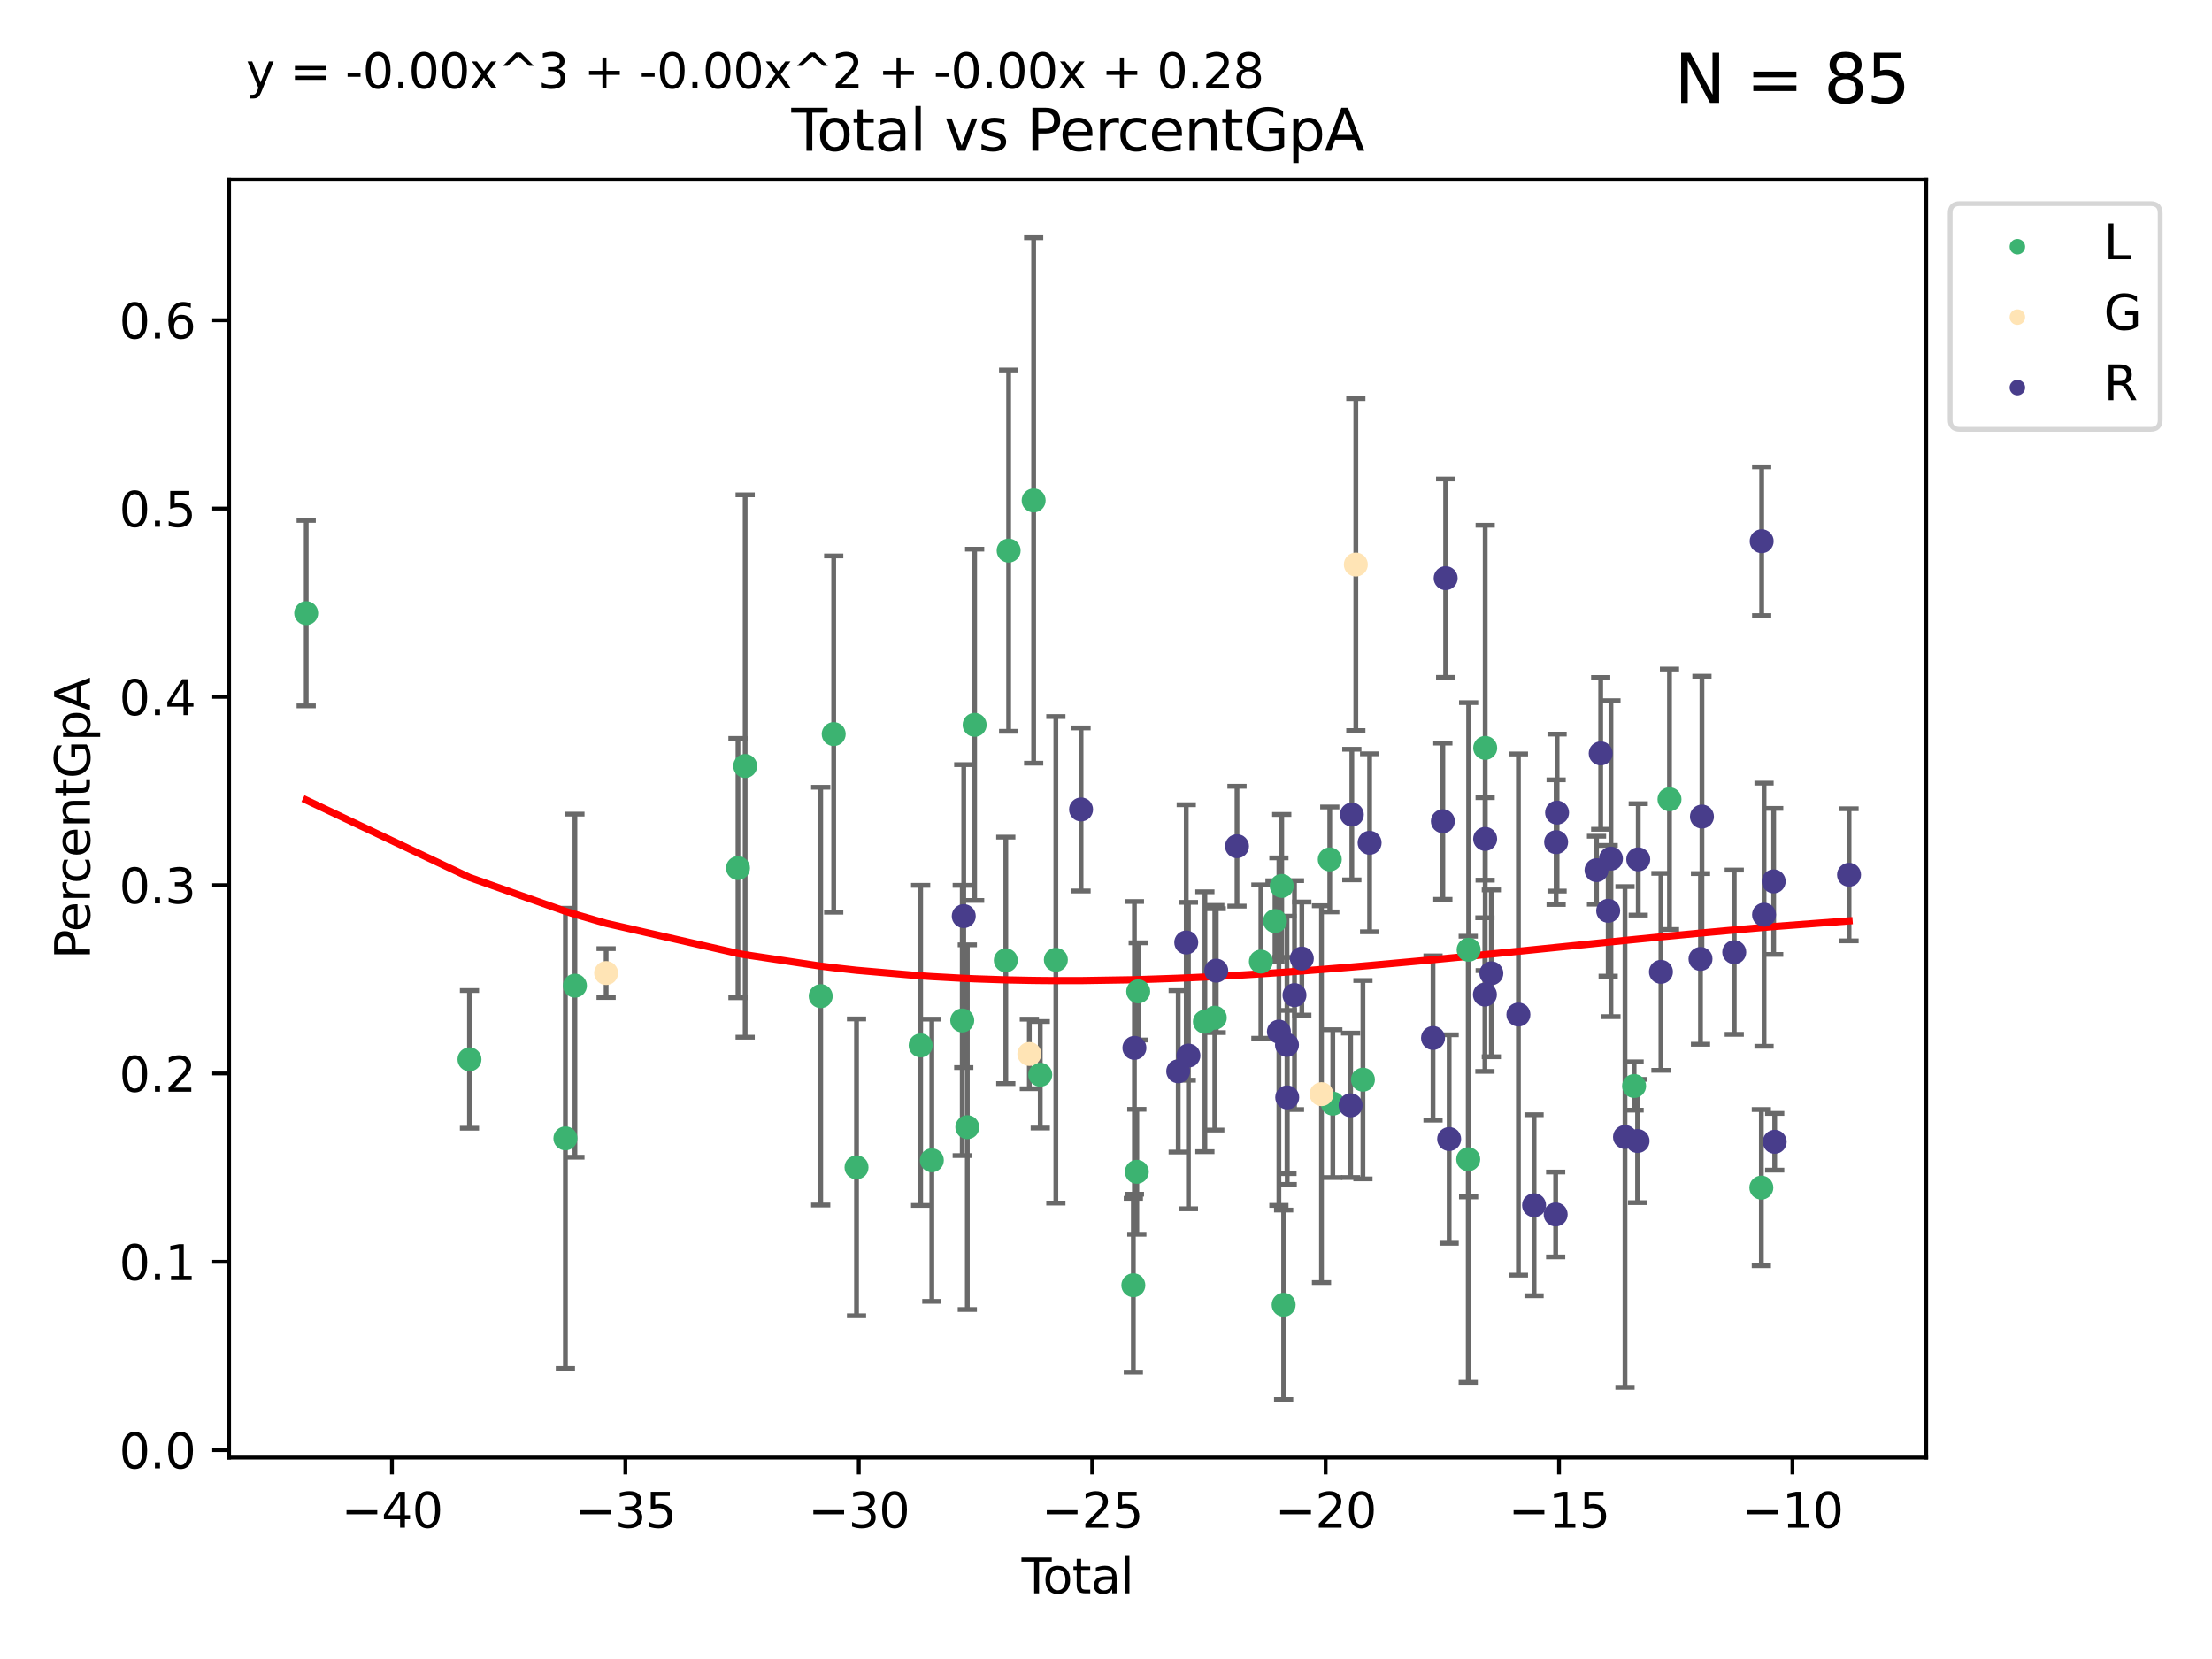 <?xml version="1.0" encoding="utf-8" standalone="no"?>
<!DOCTYPE svg PUBLIC "-//W3C//DTD SVG 1.1//EN"
  "http://www.w3.org/Graphics/SVG/1.1/DTD/svg11.dtd">
<svg xmlns:xlink="http://www.w3.org/1999/xlink" width="460.8pt" height="345.6pt" viewBox="0 0 460.8 345.6" xmlns="http://www.w3.org/2000/svg" version="1.1">
 <defs>
  <style type="text/css">*{stroke-linejoin: round; stroke-linecap: butt}</style>
 </defs>
 <g id="figure_1">
  <g id="patch_1">
   <path d="M 0 345.6 
L 460.8 345.6 
L 460.8 0 
L 0 0 
z
" style="fill: #ffffff"/>
  </g>
  <g id="axes_1">
   <g id="patch_2">
    <path d="M 47.72 303.64 
L 401.26 303.64 
L 401.26 37.411 
L 47.72 37.411 
z
" style="fill: #ffffff"/>
   </g>
   <g id="PathCollection_1">
    <defs>
     <path id="m16882e5339" d="M 0 1.118 
C 0.297 1.118 0.581 1 0.791 0.791 
C 1 0.581 1.118 0.297 1.118 0 
C 1.118 -0.297 1 -0.581 0.791 -0.791 
C 0.581 -1 0.297 -1.118 0 -1.118 
C -0.297 -1.118 -0.581 -1 -0.791 -0.791 
C -1 -0.581 -1.118 -0.297 -1.118 0 
C -1.118 0.297 -1 0.581 -0.791 0.791 
C -0.581 1 -0.297 1.118 0 1.118 
z
" style="stroke: #3cb371"/>
    </defs>
    <g clip-path="url(#p8b13af28b5)">
     <use xlink:href="#m16882e5339" x="63.79" y="127.729" style="fill: #3cb371; stroke: #3cb371"/>
     <use xlink:href="#m16882e5339" x="97.798" y="220.685" style="fill: #3cb371; stroke: #3cb371"/>
     <use xlink:href="#m16882e5339" x="117.78" y="237.141" style="fill: #3cb371; stroke: #3cb371"/>
     <use xlink:href="#m16882e5339" x="119.764" y="205.337" style="fill: #3cb371; stroke: #3cb371"/>
     <use xlink:href="#m16882e5339" x="153.735" y="180.836" style="fill: #3cb371; stroke: #3cb371"/>
     <use xlink:href="#m16882e5339" x="155.229" y="159.574" style="fill: #3cb371; stroke: #3cb371"/>
     <use xlink:href="#m16882e5339" x="170.97" y="207.517" style="fill: #3cb371; stroke: #3cb371"/>
     <use xlink:href="#m16882e5339" x="173.675" y="152.921" style="fill: #3cb371; stroke: #3cb371"/>
     <use xlink:href="#m16882e5339" x="178.428" y="243.185" style="fill: #3cb371; stroke: #3cb371"/>
     <use xlink:href="#m16882e5339" x="191.788" y="217.77" style="fill: #3cb371; stroke: #3cb371"/>
     <use xlink:href="#m16882e5339" x="194.115" y="241.707" style="fill: #3cb371; stroke: #3cb371"/>
     <use xlink:href="#m16882e5339" x="200.451" y="212.579" style="fill: #3cb371; stroke: #3cb371"/>
     <use xlink:href="#m16882e5339" x="201.51" y="234.811" style="fill: #3cb371; stroke: #3cb371"/>
     <use xlink:href="#m16882e5339" x="203.035" y="150.997" style="fill: #3cb371; stroke: #3cb371"/>
     <use xlink:href="#m16882e5339" x="209.525" y="200.059" style="fill: #3cb371; stroke: #3cb371"/>
     <use xlink:href="#m16882e5339" x="210.117" y="114.706" style="fill: #3cb371; stroke: #3cb371"/>
     <use xlink:href="#m16882e5339" x="215.327" y="104.251" style="fill: #3cb371; stroke: #3cb371"/>
     <use xlink:href="#m16882e5339" x="216.702" y="223.894" style="fill: #3cb371; stroke: #3cb371"/>
     <use xlink:href="#m16882e5339" x="219.953" y="199.948" style="fill: #3cb371; stroke: #3cb371"/>
     <use xlink:href="#m16882e5339" x="236.095" y="267.745" style="fill: #3cb371; stroke: #3cb371"/>
     <use xlink:href="#m16882e5339" x="236.819" y="244.109" style="fill: #3cb371; stroke: #3cb371"/>
     <use xlink:href="#m16882e5339" x="237.109" y="206.526" style="fill: #3cb371; stroke: #3cb371"/>
     <use xlink:href="#m16882e5339" x="251.001" y="212.843" style="fill: #3cb371; stroke: #3cb371"/>
     <use xlink:href="#m16882e5339" x="253.063" y="212.011" style="fill: #3cb371; stroke: #3cb371"/>
     <use xlink:href="#m16882e5339" x="262.667" y="200.315" style="fill: #3cb371; stroke: #3cb371"/>
     <use xlink:href="#m16882e5339" x="265.603" y="191.868" style="fill: #3cb371; stroke: #3cb371"/>
     <use xlink:href="#m16882e5339" x="267.01" y="184.555" style="fill: #3cb371; stroke: #3cb371"/>
     <use xlink:href="#m16882e5339" x="267.405" y="271.812" style="fill: #3cb371; stroke: #3cb371"/>
     <use xlink:href="#m16882e5339" x="277.017" y="179.035" style="fill: #3cb371; stroke: #3cb371"/>
     <use xlink:href="#m16882e5339" x="277.649" y="229.906" style="fill: #3cb371; stroke: #3cb371"/>
     <use xlink:href="#m16882e5339" x="283.925" y="224.92" style="fill: #3cb371; stroke: #3cb371"/>
     <use xlink:href="#m16882e5339" x="305.859" y="241.498" style="fill: #3cb371; stroke: #3cb371"/>
     <use xlink:href="#m16882e5339" x="305.943" y="197.853" style="fill: #3cb371; stroke: #3cb371"/>
     <use xlink:href="#m16882e5339" x="309.393" y="155.803" style="fill: #3cb371; stroke: #3cb371"/>
     <use xlink:href="#m16882e5339" x="340.414" y="226.237" style="fill: #3cb371; stroke: #3cb371"/>
     <use xlink:href="#m16882e5339" x="347.785" y="166.5" style="fill: #3cb371; stroke: #3cb371"/>
     <use xlink:href="#m16882e5339" x="366.922" y="247.405" style="fill: #3cb371; stroke: #3cb371"/>
    </g>
   </g>
   <g id="PathCollection_2">
    <defs>
     <path id="mba14360ff8" d="M 0 1.118 
C 0.297 1.118 0.581 1 0.791 0.791 
C 1 0.581 1.118 0.297 1.118 0 
C 1.118 -0.297 1 -0.581 0.791 -0.791 
C 0.581 -1 0.297 -1.118 0 -1.118 
C -0.297 -1.118 -0.581 -1 -0.791 -0.791 
C -1 -0.581 -1.118 -0.297 -1.118 0 
C -1.118 0.297 -1 0.581 -0.791 0.791 
C -0.581 1 -0.297 1.118 0 1.118 
z
" style="stroke: #ffe4b5"/>
    </defs>
    <g clip-path="url(#p8b13af28b5)">
     <use xlink:href="#mba14360ff8" x="126.265" y="202.705" style="fill: #ffe4b5; stroke: #ffe4b5"/>
     <use xlink:href="#mba14360ff8" x="214.428" y="219.56" style="fill: #ffe4b5; stroke: #ffe4b5"/>
     <use xlink:href="#mba14360ff8" x="275.293" y="227.933" style="fill: #ffe4b5; stroke: #ffe4b5"/>
     <use xlink:href="#mba14360ff8" x="282.444" y="117.613" style="fill: #ffe4b5; stroke: #ffe4b5"/>
    </g>
   </g>
   <g id="PathCollection_3">
    <defs>
     <path id="m98f6604c8f" d="M 0 1.118 
C 0.297 1.118 0.581 1 0.791 0.791 
C 1 0.581 1.118 0.297 1.118 0 
C 1.118 -0.297 1 -0.581 0.791 -0.791 
C 0.581 -1 0.297 -1.118 0 -1.118 
C -0.297 -1.118 -0.581 -1 -0.791 -0.791 
C -1 -0.581 -1.118 -0.297 -1.118 0 
C -1.118 0.297 -1 0.581 -0.791 0.791 
C -0.581 1 -0.297 1.118 0 1.118 
z
" style="stroke: #483d8b"/>
    </defs>
    <g clip-path="url(#p8b13af28b5)">
     <use xlink:href="#m98f6604c8f" x="200.765" y="190.841" style="fill: #483d8b; stroke: #483d8b"/>
     <use xlink:href="#m98f6604c8f" x="225.203" y="168.622" style="fill: #483d8b; stroke: #483d8b"/>
     <use xlink:href="#m98f6604c8f" x="236.318" y="218.293" style="fill: #483d8b; stroke: #483d8b"/>
     <use xlink:href="#m98f6604c8f" x="245.441" y="223.172" style="fill: #483d8b; stroke: #483d8b"/>
     <use xlink:href="#m98f6604c8f" x="247.117" y="196.331" style="fill: #483d8b; stroke: #483d8b"/>
     <use xlink:href="#m98f6604c8f" x="247.569" y="219.896" style="fill: #483d8b; stroke: #483d8b"/>
     <use xlink:href="#m98f6604c8f" x="253.365" y="202.206" style="fill: #483d8b; stroke: #483d8b"/>
     <use xlink:href="#m98f6604c8f" x="257.688" y="176.282" style="fill: #483d8b; stroke: #483d8b"/>
     <use xlink:href="#m98f6604c8f" x="266.417" y="214.909" style="fill: #483d8b; stroke: #483d8b"/>
     <use xlink:href="#m98f6604c8f" x="268.101" y="217.668" style="fill: #483d8b; stroke: #483d8b"/>
     <use xlink:href="#m98f6604c8f" x="268.15" y="228.612" style="fill: #483d8b; stroke: #483d8b"/>
     <use xlink:href="#m98f6604c8f" x="269.665" y="207.299" style="fill: #483d8b; stroke: #483d8b"/>
     <use xlink:href="#m98f6604c8f" x="271.194" y="199.686" style="fill: #483d8b; stroke: #483d8b"/>
     <use xlink:href="#m98f6604c8f" x="281.36" y="230.257" style="fill: #483d8b; stroke: #483d8b"/>
     <use xlink:href="#m98f6604c8f" x="281.612" y="169.688" style="fill: #483d8b; stroke: #483d8b"/>
     <use xlink:href="#m98f6604c8f" x="285.316" y="175.567" style="fill: #483d8b; stroke: #483d8b"/>
     <use xlink:href="#m98f6604c8f" x="298.525" y="216.233" style="fill: #483d8b; stroke: #483d8b"/>
     <use xlink:href="#m98f6604c8f" x="300.573" y="171.073" style="fill: #483d8b; stroke: #483d8b"/>
     <use xlink:href="#m98f6604c8f" x="301.155" y="120.444" style="fill: #483d8b; stroke: #483d8b"/>
     <use xlink:href="#m98f6604c8f" x="301.883" y="237.279" style="fill: #483d8b; stroke: #483d8b"/>
     <use xlink:href="#m98f6604c8f" x="309.333" y="207.192" style="fill: #483d8b; stroke: #483d8b"/>
     <use xlink:href="#m98f6604c8f" x="309.382" y="174.76" style="fill: #483d8b; stroke: #483d8b"/>
     <use xlink:href="#m98f6604c8f" x="310.674" y="202.76" style="fill: #483d8b; stroke: #483d8b"/>
     <use xlink:href="#m98f6604c8f" x="316.312" y="211.352" style="fill: #483d8b; stroke: #483d8b"/>
     <use xlink:href="#m98f6604c8f" x="319.575" y="251.072" style="fill: #483d8b; stroke: #483d8b"/>
     <use xlink:href="#m98f6604c8f" x="324.072" y="252.995" style="fill: #483d8b; stroke: #483d8b"/>
     <use xlink:href="#m98f6604c8f" x="324.17" y="175.434" style="fill: #483d8b; stroke: #483d8b"/>
     <use xlink:href="#m98f6604c8f" x="324.368" y="169.28" style="fill: #483d8b; stroke: #483d8b"/>
     <use xlink:href="#m98f6604c8f" x="332.586" y="181.272" style="fill: #483d8b; stroke: #483d8b"/>
     <use xlink:href="#m98f6604c8f" x="333.454" y="156.943" style="fill: #483d8b; stroke: #483d8b"/>
     <use xlink:href="#m98f6604c8f" x="335.013" y="189.739" style="fill: #483d8b; stroke: #483d8b"/>
     <use xlink:href="#m98f6604c8f" x="335.589" y="178.873" style="fill: #483d8b; stroke: #483d8b"/>
     <use xlink:href="#m98f6604c8f" x="338.517" y="236.854" style="fill: #483d8b; stroke: #483d8b"/>
     <use xlink:href="#m98f6604c8f" x="341.137" y="237.694" style="fill: #483d8b; stroke: #483d8b"/>
     <use xlink:href="#m98f6604c8f" x="341.276" y="179.024" style="fill: #483d8b; stroke: #483d8b"/>
     <use xlink:href="#m98f6604c8f" x="346.004" y="202.456" style="fill: #483d8b; stroke: #483d8b"/>
     <use xlink:href="#m98f6604c8f" x="354.245" y="199.76" style="fill: #483d8b; stroke: #483d8b"/>
     <use xlink:href="#m98f6604c8f" x="354.546" y="170.104" style="fill: #483d8b; stroke: #483d8b"/>
     <use xlink:href="#m98f6604c8f" x="361.276" y="198.358" style="fill: #483d8b; stroke: #483d8b"/>
     <use xlink:href="#m98f6604c8f" x="366.989" y="112.748" style="fill: #483d8b; stroke: #483d8b"/>
     <use xlink:href="#m98f6604c8f" x="367.486" y="190.547" style="fill: #483d8b; stroke: #483d8b"/>
     <use xlink:href="#m98f6604c8f" x="369.492" y="183.612" style="fill: #483d8b; stroke: #483d8b"/>
     <use xlink:href="#m98f6604c8f" x="369.702" y="237.855" style="fill: #483d8b; stroke: #483d8b"/>
     <use xlink:href="#m98f6604c8f" x="385.19" y="182.233" style="fill: #483d8b; stroke: #483d8b"/>
    </g>
   </g>
   <g id="matplotlib.axis_1">
    <g id="xtick_1">
     <g id="line2d_1">
      <defs>
       <path id="m5e58b8f1f0" d="M 0 0 
L 0 3.5 
" style="stroke: #000000; stroke-width: 0.8"/>
      </defs>
      <g>
       <use xlink:href="#m5e58b8f1f0" x="81.648" y="303.64" style="stroke: #000000; stroke-width: 0.8"/>
      </g>
     </g>
     <g id="text_1">
      <!-- −40 -->
      <g transform="translate(71.096 318.238)scale(0.1 -0.1)">
       <defs>
        <path id="DejaVuSans-2212" d="M 678 2272 
L 4684 2272 
L 4684 1741 
L 678 1741 
L 678 2272 
z
" transform="scale(0.016)"/>
        <path id="DejaVuSans-34" d="M 2419 4116 
L 825 1625 
L 2419 1625 
L 2419 4116 
z
M 2253 4666 
L 3047 4666 
L 3047 1625 
L 3713 1625 
L 3713 1100 
L 3047 1100 
L 3047 0 
L 2419 0 
L 2419 1100 
L 313 1100 
L 313 1709 
L 2253 4666 
z
" transform="scale(0.016)"/>
        <path id="DejaVuSans-30" d="M 2034 4250 
Q 1547 4250 1301 3770 
Q 1056 3291 1056 2328 
Q 1056 1369 1301 889 
Q 1547 409 2034 409 
Q 2525 409 2770 889 
Q 3016 1369 3016 2328 
Q 3016 3291 2770 3770 
Q 2525 4250 2034 4250 
z
M 2034 4750 
Q 2819 4750 3233 4129 
Q 3647 3509 3647 2328 
Q 3647 1150 3233 529 
Q 2819 -91 2034 -91 
Q 1250 -91 836 529 
Q 422 1150 422 2328 
Q 422 3509 836 4129 
Q 1250 4750 2034 4750 
z
" transform="scale(0.016)"/>
       </defs>
       <use xlink:href="#DejaVuSans-2212"/>
       <use xlink:href="#DejaVuSans-34" x="83.789"/>
       <use xlink:href="#DejaVuSans-30" x="147.412"/>
      </g>
     </g>
    </g>
    <g id="xtick_2">
     <g id="line2d_2">
      <g>
       <use xlink:href="#m5e58b8f1f0" x="130.274" y="303.64" style="stroke: #000000; stroke-width: 0.8"/>
      </g>
     </g>
     <g id="text_2">
      <!-- −35 -->
      <g transform="translate(119.722 318.238)scale(0.1 -0.1)">
       <defs>
        <path id="DejaVuSans-33" d="M 2597 2516 
Q 3050 2419 3304 2112 
Q 3559 1806 3559 1356 
Q 3559 666 3084 287 
Q 2609 -91 1734 -91 
Q 1441 -91 1130 -33 
Q 819 25 488 141 
L 488 750 
Q 750 597 1062 519 
Q 1375 441 1716 441 
Q 2309 441 2620 675 
Q 2931 909 2931 1356 
Q 2931 1769 2642 2001 
Q 2353 2234 1838 2234 
L 1294 2234 
L 1294 2753 
L 1863 2753 
Q 2328 2753 2575 2939 
Q 2822 3125 2822 3475 
Q 2822 3834 2567 4026 
Q 2313 4219 1838 4219 
Q 1578 4219 1281 4162 
Q 984 4106 628 3988 
L 628 4550 
Q 988 4650 1302 4700 
Q 1616 4750 1894 4750 
Q 2613 4750 3031 4423 
Q 3450 4097 3450 3541 
Q 3450 3153 3228 2886 
Q 3006 2619 2597 2516 
z
" transform="scale(0.016)"/>
        <path id="DejaVuSans-35" d="M 691 4666 
L 3169 4666 
L 3169 4134 
L 1269 4134 
L 1269 2991 
Q 1406 3038 1543 3061 
Q 1681 3084 1819 3084 
Q 2600 3084 3056 2656 
Q 3513 2228 3513 1497 
Q 3513 744 3044 326 
Q 2575 -91 1722 -91 
Q 1428 -91 1123 -41 
Q 819 9 494 109 
L 494 744 
Q 775 591 1075 516 
Q 1375 441 1709 441 
Q 2250 441 2565 725 
Q 2881 1009 2881 1497 
Q 2881 1984 2565 2268 
Q 2250 2553 1709 2553 
Q 1456 2553 1204 2497 
Q 953 2441 691 2322 
L 691 4666 
z
" transform="scale(0.016)"/>
       </defs>
       <use xlink:href="#DejaVuSans-2212"/>
       <use xlink:href="#DejaVuSans-33" x="83.789"/>
       <use xlink:href="#DejaVuSans-35" x="147.412"/>
      </g>
     </g>
    </g>
    <g id="xtick_3">
     <g id="line2d_3">
      <g>
       <use xlink:href="#m5e58b8f1f0" x="178.9" y="303.64" style="stroke: #000000; stroke-width: 0.8"/>
      </g>
     </g>
     <g id="text_3">
      <!-- −30 -->
      <g transform="translate(168.348 318.238)scale(0.1 -0.1)">
       <use xlink:href="#DejaVuSans-2212"/>
       <use xlink:href="#DejaVuSans-33" x="83.789"/>
       <use xlink:href="#DejaVuSans-30" x="147.412"/>
      </g>
     </g>
    </g>
    <g id="xtick_4">
     <g id="line2d_4">
      <g>
       <use xlink:href="#m5e58b8f1f0" x="227.526" y="303.64" style="stroke: #000000; stroke-width: 0.8"/>
      </g>
     </g>
     <g id="text_4">
      <!-- −25 -->
      <g transform="translate(216.973 318.238)scale(0.1 -0.1)">
       <defs>
        <path id="DejaVuSans-32" d="M 1228 531 
L 3431 531 
L 3431 0 
L 469 0 
L 469 531 
Q 828 903 1448 1529 
Q 2069 2156 2228 2338 
Q 2531 2678 2651 2914 
Q 2772 3150 2772 3378 
Q 2772 3750 2511 3984 
Q 2250 4219 1831 4219 
Q 1534 4219 1204 4116 
Q 875 4013 500 3803 
L 500 4441 
Q 881 4594 1212 4672 
Q 1544 4750 1819 4750 
Q 2544 4750 2975 4387 
Q 3406 4025 3406 3419 
Q 3406 3131 3298 2873 
Q 3191 2616 2906 2266 
Q 2828 2175 2409 1742 
Q 1991 1309 1228 531 
z
" transform="scale(0.016)"/>
       </defs>
       <use xlink:href="#DejaVuSans-2212"/>
       <use xlink:href="#DejaVuSans-32" x="83.789"/>
       <use xlink:href="#DejaVuSans-35" x="147.412"/>
      </g>
     </g>
    </g>
    <g id="xtick_5">
     <g id="line2d_5">
      <g>
       <use xlink:href="#m5e58b8f1f0" x="276.152" y="303.64" style="stroke: #000000; stroke-width: 0.8"/>
      </g>
     </g>
     <g id="text_5">
      <!-- −20 -->
      <g transform="translate(265.599 318.238)scale(0.1 -0.1)">
       <use xlink:href="#DejaVuSans-2212"/>
       <use xlink:href="#DejaVuSans-32" x="83.789"/>
       <use xlink:href="#DejaVuSans-30" x="147.412"/>
      </g>
     </g>
    </g>
    <g id="xtick_6">
     <g id="line2d_6">
      <g>
       <use xlink:href="#m5e58b8f1f0" x="324.777" y="303.64" style="stroke: #000000; stroke-width: 0.8"/>
      </g>
     </g>
     <g id="text_6">
      <!-- −15 -->
      <g transform="translate(314.225 318.238)scale(0.1 -0.1)">
       <defs>
        <path id="DejaVuSans-31" d="M 794 531 
L 1825 531 
L 1825 4091 
L 703 3866 
L 703 4441 
L 1819 4666 
L 2450 4666 
L 2450 531 
L 3481 531 
L 3481 0 
L 794 0 
L 794 531 
z
" transform="scale(0.016)"/>
       </defs>
       <use xlink:href="#DejaVuSans-2212"/>
       <use xlink:href="#DejaVuSans-31" x="83.789"/>
       <use xlink:href="#DejaVuSans-35" x="147.412"/>
      </g>
     </g>
    </g>
    <g id="xtick_7">
     <g id="line2d_7">
      <g>
       <use xlink:href="#m5e58b8f1f0" x="373.403" y="303.64" style="stroke: #000000; stroke-width: 0.8"/>
      </g>
     </g>
     <g id="text_7">
      <!-- −10 -->
      <g transform="translate(362.851 318.238)scale(0.1 -0.1)">
       <use xlink:href="#DejaVuSans-2212"/>
       <use xlink:href="#DejaVuSans-31" x="83.789"/>
       <use xlink:href="#DejaVuSans-30" x="147.412"/>
      </g>
     </g>
    </g>
    <g id="text_8">
     <!-- Total -->
     <g transform="translate(212.813 331.917)scale(0.1 -0.1)">
      <defs>
       <path id="DejaVuSans-54" d="M -19 4666 
L 3928 4666 
L 3928 4134 
L 2272 4134 
L 2272 0 
L 1638 0 
L 1638 4134 
L -19 4134 
L -19 4666 
z
" transform="scale(0.016)"/>
       <path id="DejaVuSans-6f" d="M 1959 3097 
Q 1497 3097 1228 2736 
Q 959 2375 959 1747 
Q 959 1119 1226 758 
Q 1494 397 1959 397 
Q 2419 397 2687 759 
Q 2956 1122 2956 1747 
Q 2956 2369 2687 2733 
Q 2419 3097 1959 3097 
z
M 1959 3584 
Q 2709 3584 3137 3096 
Q 3566 2609 3566 1747 
Q 3566 888 3137 398 
Q 2709 -91 1959 -91 
Q 1206 -91 779 398 
Q 353 888 353 1747 
Q 353 2609 779 3096 
Q 1206 3584 1959 3584 
z
" transform="scale(0.016)"/>
       <path id="DejaVuSans-74" d="M 1172 4494 
L 1172 3500 
L 2356 3500 
L 2356 3053 
L 1172 3053 
L 1172 1153 
Q 1172 725 1289 603 
Q 1406 481 1766 481 
L 2356 481 
L 2356 0 
L 1766 0 
Q 1100 0 847 248 
Q 594 497 594 1153 
L 594 3053 
L 172 3053 
L 172 3500 
L 594 3500 
L 594 4494 
L 1172 4494 
z
" transform="scale(0.016)"/>
       <path id="DejaVuSans-61" d="M 2194 1759 
Q 1497 1759 1228 1600 
Q 959 1441 959 1056 
Q 959 750 1161 570 
Q 1363 391 1709 391 
Q 2188 391 2477 730 
Q 2766 1069 2766 1631 
L 2766 1759 
L 2194 1759 
z
M 3341 1997 
L 3341 0 
L 2766 0 
L 2766 531 
Q 2569 213 2275 61 
Q 1981 -91 1556 -91 
Q 1019 -91 701 211 
Q 384 513 384 1019 
Q 384 1609 779 1909 
Q 1175 2209 1959 2209 
L 2766 2209 
L 2766 2266 
Q 2766 2663 2505 2880 
Q 2244 3097 1772 3097 
Q 1472 3097 1187 3025 
Q 903 2953 641 2809 
L 641 3341 
Q 956 3463 1253 3523 
Q 1550 3584 1831 3584 
Q 2591 3584 2966 3190 
Q 3341 2797 3341 1997 
z
" transform="scale(0.016)"/>
       <path id="DejaVuSans-6c" d="M 603 4863 
L 1178 4863 
L 1178 0 
L 603 0 
L 603 4863 
z
" transform="scale(0.016)"/>
      </defs>
      <use xlink:href="#DejaVuSans-54"/>
      <use xlink:href="#DejaVuSans-6f" x="44.084"/>
      <use xlink:href="#DejaVuSans-74" x="105.266"/>
      <use xlink:href="#DejaVuSans-61" x="144.475"/>
      <use xlink:href="#DejaVuSans-6c" x="205.754"/>
     </g>
    </g>
   </g>
   <g id="matplotlib.axis_2">
    <g id="ytick_1">
     <g id="line2d_8">
      <defs>
       <path id="m3fddeea0e5" d="M 0 0 
L -3.5 0 
" style="stroke: #000000; stroke-width: 0.8"/>
      </defs>
      <g>
       <use xlink:href="#m3fddeea0e5" x="47.72" y="302.085" style="stroke: #000000; stroke-width: 0.8"/>
      </g>
     </g>
     <g id="text_9">
      <!-- 0.0 -->
      <g transform="translate(24.817 305.885)scale(0.1 -0.1)">
       <defs>
        <path id="DejaVuSans-2e" d="M 684 794 
L 1344 794 
L 1344 0 
L 684 0 
L 684 794 
z
" transform="scale(0.016)"/>
       </defs>
       <use xlink:href="#DejaVuSans-30"/>
       <use xlink:href="#DejaVuSans-2e" x="63.623"/>
       <use xlink:href="#DejaVuSans-30" x="95.41"/>
      </g>
     </g>
    </g>
    <g id="ytick_2">
     <g id="line2d_9">
      <g>
       <use xlink:href="#m3fddeea0e5" x="47.72" y="262.856" style="stroke: #000000; stroke-width: 0.8"/>
      </g>
     </g>
     <g id="text_10">
      <!-- 0.1 -->
      <g transform="translate(24.817 266.656)scale(0.1 -0.1)">
       <use xlink:href="#DejaVuSans-30"/>
       <use xlink:href="#DejaVuSans-2e" x="63.623"/>
       <use xlink:href="#DejaVuSans-31" x="95.41"/>
      </g>
     </g>
    </g>
    <g id="ytick_3">
     <g id="line2d_10">
      <g>
       <use xlink:href="#m3fddeea0e5" x="47.72" y="223.627" style="stroke: #000000; stroke-width: 0.8"/>
      </g>
     </g>
     <g id="text_11">
      <!-- 0.2 -->
      <g transform="translate(24.817 227.427)scale(0.1 -0.1)">
       <use xlink:href="#DejaVuSans-30"/>
       <use xlink:href="#DejaVuSans-2e" x="63.623"/>
       <use xlink:href="#DejaVuSans-32" x="95.41"/>
      </g>
     </g>
    </g>
    <g id="ytick_4">
     <g id="line2d_11">
      <g>
       <use xlink:href="#m3fddeea0e5" x="47.72" y="184.398" style="stroke: #000000; stroke-width: 0.8"/>
      </g>
     </g>
     <g id="text_12">
      <!-- 0.3 -->
      <g transform="translate(24.817 188.197)scale(0.1 -0.1)">
       <use xlink:href="#DejaVuSans-30"/>
       <use xlink:href="#DejaVuSans-2e" x="63.623"/>
       <use xlink:href="#DejaVuSans-33" x="95.41"/>
      </g>
     </g>
    </g>
    <g id="ytick_5">
     <g id="line2d_12">
      <g>
       <use xlink:href="#m3fddeea0e5" x="47.72" y="145.169" style="stroke: #000000; stroke-width: 0.8"/>
      </g>
     </g>
     <g id="text_13">
      <!-- 0.4 -->
      <g transform="translate(24.817 148.968)scale(0.1 -0.1)">
       <use xlink:href="#DejaVuSans-30"/>
       <use xlink:href="#DejaVuSans-2e" x="63.623"/>
       <use xlink:href="#DejaVuSans-34" x="95.41"/>
      </g>
     </g>
    </g>
    <g id="ytick_6">
     <g id="line2d_13">
      <g>
       <use xlink:href="#m3fddeea0e5" x="47.72" y="105.94" style="stroke: #000000; stroke-width: 0.8"/>
      </g>
     </g>
     <g id="text_14">
      <!-- 0.5 -->
      <g transform="translate(24.817 109.739)scale(0.1 -0.1)">
       <use xlink:href="#DejaVuSans-30"/>
       <use xlink:href="#DejaVuSans-2e" x="63.623"/>
       <use xlink:href="#DejaVuSans-35" x="95.41"/>
      </g>
     </g>
    </g>
    <g id="ytick_7">
     <g id="line2d_14">
      <g>
       <use xlink:href="#m3fddeea0e5" x="47.72" y="66.711" style="stroke: #000000; stroke-width: 0.8"/>
      </g>
     </g>
     <g id="text_15">
      <!-- 0.6 -->
      <g transform="translate(24.817 70.51)scale(0.1 -0.1)">
       <defs>
        <path id="DejaVuSans-36" d="M 2113 2584 
Q 1688 2584 1439 2293 
Q 1191 2003 1191 1497 
Q 1191 994 1439 701 
Q 1688 409 2113 409 
Q 2538 409 2786 701 
Q 3034 994 3034 1497 
Q 3034 2003 2786 2293 
Q 2538 2584 2113 2584 
z
M 3366 4563 
L 3366 3988 
Q 3128 4100 2886 4159 
Q 2644 4219 2406 4219 
Q 1781 4219 1451 3797 
Q 1122 3375 1075 2522 
Q 1259 2794 1537 2939 
Q 1816 3084 2150 3084 
Q 2853 3084 3261 2657 
Q 3669 2231 3669 1497 
Q 3669 778 3244 343 
Q 2819 -91 2113 -91 
Q 1303 -91 875 529 
Q 447 1150 447 2328 
Q 447 3434 972 4092 
Q 1497 4750 2381 4750 
Q 2619 4750 2861 4703 
Q 3103 4656 3366 4563 
z
" transform="scale(0.016)"/>
       </defs>
       <use xlink:href="#DejaVuSans-30"/>
       <use xlink:href="#DejaVuSans-2e" x="63.623"/>
       <use xlink:href="#DejaVuSans-36" x="95.41"/>
      </g>
     </g>
    </g>
    <g id="text_16">
     <!-- PercentGpA -->
     <g transform="translate(18.737 199.802)rotate(-90)scale(0.1 -0.1)">
      <defs>
       <path id="DejaVuSans-50" d="M 1259 4147 
L 1259 2394 
L 2053 2394 
Q 2494 2394 2734 2622 
Q 2975 2850 2975 3272 
Q 2975 3691 2734 3919 
Q 2494 4147 2053 4147 
L 1259 4147 
z
M 628 4666 
L 2053 4666 
Q 2838 4666 3239 4311 
Q 3641 3956 3641 3272 
Q 3641 2581 3239 2228 
Q 2838 1875 2053 1875 
L 1259 1875 
L 1259 0 
L 628 0 
L 628 4666 
z
" transform="scale(0.016)"/>
       <path id="DejaVuSans-65" d="M 3597 1894 
L 3597 1613 
L 953 1613 
Q 991 1019 1311 708 
Q 1631 397 2203 397 
Q 2534 397 2845 478 
Q 3156 559 3463 722 
L 3463 178 
Q 3153 47 2828 -22 
Q 2503 -91 2169 -91 
Q 1331 -91 842 396 
Q 353 884 353 1716 
Q 353 2575 817 3079 
Q 1281 3584 2069 3584 
Q 2775 3584 3186 3129 
Q 3597 2675 3597 1894 
z
M 3022 2063 
Q 3016 2534 2758 2815 
Q 2500 3097 2075 3097 
Q 1594 3097 1305 2825 
Q 1016 2553 972 2059 
L 3022 2063 
z
" transform="scale(0.016)"/>
       <path id="DejaVuSans-72" d="M 2631 2963 
Q 2534 3019 2420 3045 
Q 2306 3072 2169 3072 
Q 1681 3072 1420 2755 
Q 1159 2438 1159 1844 
L 1159 0 
L 581 0 
L 581 3500 
L 1159 3500 
L 1159 2956 
Q 1341 3275 1631 3429 
Q 1922 3584 2338 3584 
Q 2397 3584 2469 3576 
Q 2541 3569 2628 3553 
L 2631 2963 
z
" transform="scale(0.016)"/>
       <path id="DejaVuSans-63" d="M 3122 3366 
L 3122 2828 
Q 2878 2963 2633 3030 
Q 2388 3097 2138 3097 
Q 1578 3097 1268 2742 
Q 959 2388 959 1747 
Q 959 1106 1268 751 
Q 1578 397 2138 397 
Q 2388 397 2633 464 
Q 2878 531 3122 666 
L 3122 134 
Q 2881 22 2623 -34 
Q 2366 -91 2075 -91 
Q 1284 -91 818 406 
Q 353 903 353 1747 
Q 353 2603 823 3093 
Q 1294 3584 2113 3584 
Q 2378 3584 2631 3529 
Q 2884 3475 3122 3366 
z
" transform="scale(0.016)"/>
       <path id="DejaVuSans-6e" d="M 3513 2113 
L 3513 0 
L 2938 0 
L 2938 2094 
Q 2938 2591 2744 2837 
Q 2550 3084 2163 3084 
Q 1697 3084 1428 2787 
Q 1159 2491 1159 1978 
L 1159 0 
L 581 0 
L 581 3500 
L 1159 3500 
L 1159 2956 
Q 1366 3272 1645 3428 
Q 1925 3584 2291 3584 
Q 2894 3584 3203 3211 
Q 3513 2838 3513 2113 
z
" transform="scale(0.016)"/>
       <path id="DejaVuSans-47" d="M 3809 666 
L 3809 1919 
L 2778 1919 
L 2778 2438 
L 4434 2438 
L 4434 434 
Q 4069 175 3628 42 
Q 3188 -91 2688 -91 
Q 1594 -91 976 548 
Q 359 1188 359 2328 
Q 359 3472 976 4111 
Q 1594 4750 2688 4750 
Q 3144 4750 3555 4637 
Q 3966 4525 4313 4306 
L 4313 3634 
Q 3963 3931 3569 4081 
Q 3175 4231 2741 4231 
Q 1884 4231 1454 3753 
Q 1025 3275 1025 2328 
Q 1025 1384 1454 906 
Q 1884 428 2741 428 
Q 3075 428 3337 486 
Q 3600 544 3809 666 
z
" transform="scale(0.016)"/>
       <path id="DejaVuSans-70" d="M 1159 525 
L 1159 -1331 
L 581 -1331 
L 581 3500 
L 1159 3500 
L 1159 2969 
Q 1341 3281 1617 3432 
Q 1894 3584 2278 3584 
Q 2916 3584 3314 3078 
Q 3713 2572 3713 1747 
Q 3713 922 3314 415 
Q 2916 -91 2278 -91 
Q 1894 -91 1617 61 
Q 1341 213 1159 525 
z
M 3116 1747 
Q 3116 2381 2855 2742 
Q 2594 3103 2138 3103 
Q 1681 3103 1420 2742 
Q 1159 2381 1159 1747 
Q 1159 1113 1420 752 
Q 1681 391 2138 391 
Q 2594 391 2855 752 
Q 3116 1113 3116 1747 
z
" transform="scale(0.016)"/>
       <path id="DejaVuSans-41" d="M 2188 4044 
L 1331 1722 
L 3047 1722 
L 2188 4044 
z
M 1831 4666 
L 2547 4666 
L 4325 0 
L 3669 0 
L 3244 1197 
L 1141 1197 
L 716 0 
L 50 0 
L 1831 4666 
z
" transform="scale(0.016)"/>
      </defs>
      <use xlink:href="#DejaVuSans-50"/>
      <use xlink:href="#DejaVuSans-65" x="56.678"/>
      <use xlink:href="#DejaVuSans-72" x="118.201"/>
      <use xlink:href="#DejaVuSans-63" x="157.064"/>
      <use xlink:href="#DejaVuSans-65" x="212.045"/>
      <use xlink:href="#DejaVuSans-6e" x="273.568"/>
      <use xlink:href="#DejaVuSans-74" x="336.947"/>
      <use xlink:href="#DejaVuSans-47" x="376.156"/>
      <use xlink:href="#DejaVuSans-70" x="453.646"/>
      <use xlink:href="#DejaVuSans-41" x="517.123"/>
     </g>
    </g>
   </g>
   <g id="LineCollection_1">
    <path d="M 63.79 147.047 
L 63.79 108.412 
" clip-path="url(#p8b13af28b5)" style="fill: none; stroke: #696969"/>
    <path d="M 97.798 235.028 
L 97.798 206.343 
" clip-path="url(#p8b13af28b5)" style="fill: none; stroke: #696969"/>
    <path d="M 117.78 285.08 
L 117.78 189.202 
" clip-path="url(#p8b13af28b5)" style="fill: none; stroke: #696969"/>
    <path d="M 119.764 241.076 
L 119.764 169.597 
" clip-path="url(#p8b13af28b5)" style="fill: none; stroke: #696969"/>
    <path d="M 153.735 207.846 
L 153.735 153.826 
" clip-path="url(#p8b13af28b5)" style="fill: none; stroke: #696969"/>
    <path d="M 155.229 216.064 
L 155.229 103.085 
" clip-path="url(#p8b13af28b5)" style="fill: none; stroke: #696969"/>
    <path d="M 170.97 251.032 
L 170.97 164.003 
" clip-path="url(#p8b13af28b5)" style="fill: none; stroke: #696969"/>
    <path d="M 173.675 190.024 
L 173.675 115.817 
" clip-path="url(#p8b13af28b5)" style="fill: none; stroke: #696969"/>
    <path d="M 178.428 274.105 
L 178.428 212.265 
" clip-path="url(#p8b13af28b5)" style="fill: none; stroke: #696969"/>
    <path d="M 191.788 251.109 
L 191.788 184.43 
" clip-path="url(#p8b13af28b5)" style="fill: none; stroke: #696969"/>
    <path d="M 194.115 271.107 
L 194.115 212.306 
" clip-path="url(#p8b13af28b5)" style="fill: none; stroke: #696969"/>
    <path d="M 200.451 240.73 
L 200.451 184.429 
" clip-path="url(#p8b13af28b5)" style="fill: none; stroke: #696969"/>
    <path d="M 201.51 272.803 
L 201.51 196.819 
" clip-path="url(#p8b13af28b5)" style="fill: none; stroke: #696969"/>
    <path d="M 203.035 187.584 
L 203.035 114.411 
" clip-path="url(#p8b13af28b5)" style="fill: none; stroke: #696969"/>
    <path d="M 209.525 225.737 
L 209.525 174.381 
" clip-path="url(#p8b13af28b5)" style="fill: none; stroke: #696969"/>
    <path d="M 210.117 152.338 
L 210.117 77.073 
" clip-path="url(#p8b13af28b5)" style="fill: none; stroke: #696969"/>
    <path d="M 215.327 158.99 
L 215.327 49.513 
" clip-path="url(#p8b13af28b5)" style="fill: none; stroke: #696969"/>
    <path d="M 216.702 234.987 
L 216.702 212.801 
" clip-path="url(#p8b13af28b5)" style="fill: none; stroke: #696969"/>
    <path d="M 219.953 250.627 
L 219.953 149.269 
" clip-path="url(#p8b13af28b5)" style="fill: none; stroke: #696969"/>
    <path d="M 236.095 285.853 
L 236.095 249.638 
" clip-path="url(#p8b13af28b5)" style="fill: none; stroke: #696969"/>
    <path d="M 236.819 257.12 
L 236.819 231.098 
" clip-path="url(#p8b13af28b5)" style="fill: none; stroke: #696969"/>
    <path d="M 237.109 216.651 
L 237.109 196.4 
" clip-path="url(#p8b13af28b5)" style="fill: none; stroke: #696969"/>
    <path d="M 251.001 239.909 
L 251.001 185.776 
" clip-path="url(#p8b13af28b5)" style="fill: none; stroke: #696969"/>
    <path d="M 253.063 235.405 
L 253.063 188.618 
" clip-path="url(#p8b13af28b5)" style="fill: none; stroke: #696969"/>
    <path d="M 262.667 216.294 
L 262.667 184.335 
" clip-path="url(#p8b13af28b5)" style="fill: none; stroke: #696969"/>
    <path d="M 265.603 200.251 
L 265.603 183.486 
" clip-path="url(#p8b13af28b5)" style="fill: none; stroke: #696969"/>
    <path d="M 267.01 199.448 
L 267.01 169.661 
" clip-path="url(#p8b13af28b5)" style="fill: none; stroke: #696969"/>
    <path d="M 267.405 291.539 
L 267.405 252.085 
" clip-path="url(#p8b13af28b5)" style="fill: none; stroke: #696969"/>
    <path d="M 277.017 189.964 
L 277.017 168.105 
" clip-path="url(#p8b13af28b5)" style="fill: none; stroke: #696969"/>
    <path d="M 277.649 245.309 
L 277.649 214.504 
" clip-path="url(#p8b13af28b5)" style="fill: none; stroke: #696969"/>
    <path d="M 283.925 245.581 
L 283.925 204.258 
" clip-path="url(#p8b13af28b5)" style="fill: none; stroke: #696969"/>
    <path d="M 305.859 287.97 
L 305.859 195.026 
" clip-path="url(#p8b13af28b5)" style="fill: none; stroke: #696969"/>
    <path d="M 305.943 249.336 
L 305.943 146.37 
" clip-path="url(#p8b13af28b5)" style="fill: none; stroke: #696969"/>
    <path d="M 309.393 202.186 
L 309.393 109.42 
" clip-path="url(#p8b13af28b5)" style="fill: none; stroke: #696969"/>
    <path d="M 340.414 231.269 
L 340.414 221.206 
" clip-path="url(#p8b13af28b5)" style="fill: none; stroke: #696969"/>
    <path d="M 347.785 193.628 
L 347.785 139.373 
" clip-path="url(#p8b13af28b5)" style="fill: none; stroke: #696969"/>
    <path d="M 366.922 263.672 
L 366.922 231.139 
" clip-path="url(#p8b13af28b5)" style="fill: none; stroke: #696969"/>
   </g>
   <g id="line2d_15">
    <defs>
     <path id="m8ad5cca168" d="M 2 0 
L -2 -0 
" style="stroke: #696969"/>
    </defs>
    <g clip-path="url(#p8b13af28b5)">
     <use xlink:href="#m8ad5cca168" x="63.79" y="147.047" style="fill: #696969; stroke: #696969"/>
     <use xlink:href="#m8ad5cca168" x="97.798" y="235.028" style="fill: #696969; stroke: #696969"/>
     <use xlink:href="#m8ad5cca168" x="117.78" y="285.08" style="fill: #696969; stroke: #696969"/>
     <use xlink:href="#m8ad5cca168" x="119.764" y="241.076" style="fill: #696969; stroke: #696969"/>
     <use xlink:href="#m8ad5cca168" x="153.735" y="207.846" style="fill: #696969; stroke: #696969"/>
     <use xlink:href="#m8ad5cca168" x="155.229" y="216.064" style="fill: #696969; stroke: #696969"/>
     <use xlink:href="#m8ad5cca168" x="170.97" y="251.032" style="fill: #696969; stroke: #696969"/>
     <use xlink:href="#m8ad5cca168" x="173.675" y="190.024" style="fill: #696969; stroke: #696969"/>
     <use xlink:href="#m8ad5cca168" x="178.428" y="274.105" style="fill: #696969; stroke: #696969"/>
     <use xlink:href="#m8ad5cca168" x="191.788" y="251.109" style="fill: #696969; stroke: #696969"/>
     <use xlink:href="#m8ad5cca168" x="194.115" y="271.107" style="fill: #696969; stroke: #696969"/>
     <use xlink:href="#m8ad5cca168" x="200.451" y="240.73" style="fill: #696969; stroke: #696969"/>
     <use xlink:href="#m8ad5cca168" x="201.51" y="272.803" style="fill: #696969; stroke: #696969"/>
     <use xlink:href="#m8ad5cca168" x="203.035" y="187.584" style="fill: #696969; stroke: #696969"/>
     <use xlink:href="#m8ad5cca168" x="209.525" y="225.737" style="fill: #696969; stroke: #696969"/>
     <use xlink:href="#m8ad5cca168" x="210.117" y="152.338" style="fill: #696969; stroke: #696969"/>
     <use xlink:href="#m8ad5cca168" x="215.327" y="158.99" style="fill: #696969; stroke: #696969"/>
     <use xlink:href="#m8ad5cca168" x="216.702" y="234.987" style="fill: #696969; stroke: #696969"/>
     <use xlink:href="#m8ad5cca168" x="219.953" y="250.627" style="fill: #696969; stroke: #696969"/>
     <use xlink:href="#m8ad5cca168" x="236.095" y="285.853" style="fill: #696969; stroke: #696969"/>
     <use xlink:href="#m8ad5cca168" x="236.819" y="257.12" style="fill: #696969; stroke: #696969"/>
     <use xlink:href="#m8ad5cca168" x="237.109" y="216.651" style="fill: #696969; stroke: #696969"/>
     <use xlink:href="#m8ad5cca168" x="251.001" y="239.909" style="fill: #696969; stroke: #696969"/>
     <use xlink:href="#m8ad5cca168" x="253.063" y="235.405" style="fill: #696969; stroke: #696969"/>
     <use xlink:href="#m8ad5cca168" x="262.667" y="216.294" style="fill: #696969; stroke: #696969"/>
     <use xlink:href="#m8ad5cca168" x="265.603" y="200.251" style="fill: #696969; stroke: #696969"/>
     <use xlink:href="#m8ad5cca168" x="267.01" y="199.448" style="fill: #696969; stroke: #696969"/>
     <use xlink:href="#m8ad5cca168" x="267.405" y="291.539" style="fill: #696969; stroke: #696969"/>
     <use xlink:href="#m8ad5cca168" x="277.017" y="189.964" style="fill: #696969; stroke: #696969"/>
     <use xlink:href="#m8ad5cca168" x="277.649" y="245.309" style="fill: #696969; stroke: #696969"/>
     <use xlink:href="#m8ad5cca168" x="283.925" y="245.581" style="fill: #696969; stroke: #696969"/>
     <use xlink:href="#m8ad5cca168" x="305.859" y="287.97" style="fill: #696969; stroke: #696969"/>
     <use xlink:href="#m8ad5cca168" x="305.943" y="249.336" style="fill: #696969; stroke: #696969"/>
     <use xlink:href="#m8ad5cca168" x="309.393" y="202.186" style="fill: #696969; stroke: #696969"/>
     <use xlink:href="#m8ad5cca168" x="340.414" y="231.269" style="fill: #696969; stroke: #696969"/>
     <use xlink:href="#m8ad5cca168" x="347.785" y="193.628" style="fill: #696969; stroke: #696969"/>
     <use xlink:href="#m8ad5cca168" x="366.922" y="263.672" style="fill: #696969; stroke: #696969"/>
    </g>
   </g>
   <g id="line2d_16">
    <g clip-path="url(#p8b13af28b5)">
     <use xlink:href="#m8ad5cca168" x="63.79" y="108.412" style="fill: #696969; stroke: #696969"/>
     <use xlink:href="#m8ad5cca168" x="97.798" y="206.343" style="fill: #696969; stroke: #696969"/>
     <use xlink:href="#m8ad5cca168" x="117.78" y="189.202" style="fill: #696969; stroke: #696969"/>
     <use xlink:href="#m8ad5cca168" x="119.764" y="169.597" style="fill: #696969; stroke: #696969"/>
     <use xlink:href="#m8ad5cca168" x="153.735" y="153.826" style="fill: #696969; stroke: #696969"/>
     <use xlink:href="#m8ad5cca168" x="155.229" y="103.085" style="fill: #696969; stroke: #696969"/>
     <use xlink:href="#m8ad5cca168" x="170.97" y="164.003" style="fill: #696969; stroke: #696969"/>
     <use xlink:href="#m8ad5cca168" x="173.675" y="115.817" style="fill: #696969; stroke: #696969"/>
     <use xlink:href="#m8ad5cca168" x="178.428" y="212.265" style="fill: #696969; stroke: #696969"/>
     <use xlink:href="#m8ad5cca168" x="191.788" y="184.43" style="fill: #696969; stroke: #696969"/>
     <use xlink:href="#m8ad5cca168" x="194.115" y="212.306" style="fill: #696969; stroke: #696969"/>
     <use xlink:href="#m8ad5cca168" x="200.451" y="184.429" style="fill: #696969; stroke: #696969"/>
     <use xlink:href="#m8ad5cca168" x="201.51" y="196.819" style="fill: #696969; stroke: #696969"/>
     <use xlink:href="#m8ad5cca168" x="203.035" y="114.411" style="fill: #696969; stroke: #696969"/>
     <use xlink:href="#m8ad5cca168" x="209.525" y="174.381" style="fill: #696969; stroke: #696969"/>
     <use xlink:href="#m8ad5cca168" x="210.117" y="77.073" style="fill: #696969; stroke: #696969"/>
     <use xlink:href="#m8ad5cca168" x="215.327" y="49.513" style="fill: #696969; stroke: #696969"/>
     <use xlink:href="#m8ad5cca168" x="216.702" y="212.801" style="fill: #696969; stroke: #696969"/>
     <use xlink:href="#m8ad5cca168" x="219.953" y="149.269" style="fill: #696969; stroke: #696969"/>
     <use xlink:href="#m8ad5cca168" x="236.095" y="249.638" style="fill: #696969; stroke: #696969"/>
     <use xlink:href="#m8ad5cca168" x="236.819" y="231.098" style="fill: #696969; stroke: #696969"/>
     <use xlink:href="#m8ad5cca168" x="237.109" y="196.4" style="fill: #696969; stroke: #696969"/>
     <use xlink:href="#m8ad5cca168" x="251.001" y="185.776" style="fill: #696969; stroke: #696969"/>
     <use xlink:href="#m8ad5cca168" x="253.063" y="188.618" style="fill: #696969; stroke: #696969"/>
     <use xlink:href="#m8ad5cca168" x="262.667" y="184.335" style="fill: #696969; stroke: #696969"/>
     <use xlink:href="#m8ad5cca168" x="265.603" y="183.486" style="fill: #696969; stroke: #696969"/>
     <use xlink:href="#m8ad5cca168" x="267.01" y="169.661" style="fill: #696969; stroke: #696969"/>
     <use xlink:href="#m8ad5cca168" x="267.405" y="252.085" style="fill: #696969; stroke: #696969"/>
     <use xlink:href="#m8ad5cca168" x="277.017" y="168.105" style="fill: #696969; stroke: #696969"/>
     <use xlink:href="#m8ad5cca168" x="277.649" y="214.504" style="fill: #696969; stroke: #696969"/>
     <use xlink:href="#m8ad5cca168" x="283.925" y="204.258" style="fill: #696969; stroke: #696969"/>
     <use xlink:href="#m8ad5cca168" x="305.859" y="195.026" style="fill: #696969; stroke: #696969"/>
     <use xlink:href="#m8ad5cca168" x="305.943" y="146.37" style="fill: #696969; stroke: #696969"/>
     <use xlink:href="#m8ad5cca168" x="309.393" y="109.42" style="fill: #696969; stroke: #696969"/>
     <use xlink:href="#m8ad5cca168" x="340.414" y="221.206" style="fill: #696969; stroke: #696969"/>
     <use xlink:href="#m8ad5cca168" x="347.785" y="139.373" style="fill: #696969; stroke: #696969"/>
     <use xlink:href="#m8ad5cca168" x="366.922" y="231.139" style="fill: #696969; stroke: #696969"/>
    </g>
   </g>
   <g id="LineCollection_2">
    <path d="M 126.265 207.791 
L 126.265 197.62 
" clip-path="url(#p8b13af28b5)" style="fill: none; stroke: #696969"/>
    <path d="M 214.428 226.809 
L 214.428 212.311 
" clip-path="url(#p8b13af28b5)" style="fill: none; stroke: #696969"/>
    <path d="M 275.293 267.184 
L 275.293 188.682 
" clip-path="url(#p8b13af28b5)" style="fill: none; stroke: #696969"/>
    <path d="M 282.444 152.194 
L 282.444 83.032 
" clip-path="url(#p8b13af28b5)" style="fill: none; stroke: #696969"/>
   </g>
   <g id="line2d_17">
    <g clip-path="url(#p8b13af28b5)">
     <use xlink:href="#m8ad5cca168" x="126.265" y="207.791" style="fill: #696969; stroke: #696969"/>
     <use xlink:href="#m8ad5cca168" x="214.428" y="226.809" style="fill: #696969; stroke: #696969"/>
     <use xlink:href="#m8ad5cca168" x="275.293" y="267.184" style="fill: #696969; stroke: #696969"/>
     <use xlink:href="#m8ad5cca168" x="282.444" y="152.194" style="fill: #696969; stroke: #696969"/>
    </g>
   </g>
   <g id="line2d_18">
    <g clip-path="url(#p8b13af28b5)">
     <use xlink:href="#m8ad5cca168" x="126.265" y="197.62" style="fill: #696969; stroke: #696969"/>
     <use xlink:href="#m8ad5cca168" x="214.428" y="212.311" style="fill: #696969; stroke: #696969"/>
     <use xlink:href="#m8ad5cca168" x="275.293" y="188.682" style="fill: #696969; stroke: #696969"/>
     <use xlink:href="#m8ad5cca168" x="282.444" y="83.032" style="fill: #696969; stroke: #696969"/>
    </g>
   </g>
   <g id="LineCollection_3">
    <path d="M 200.765 222.394 
L 200.765 159.288 
" clip-path="url(#p8b13af28b5)" style="fill: none; stroke: #696969"/>
    <path d="M 225.203 185.61 
L 225.203 151.634 
" clip-path="url(#p8b13af28b5)" style="fill: none; stroke: #696969"/>
    <path d="M 236.318 248.78 
L 236.318 187.806 
" clip-path="url(#p8b13af28b5)" style="fill: none; stroke: #696969"/>
    <path d="M 245.441 239.988 
L 245.441 206.357 
" clip-path="url(#p8b13af28b5)" style="fill: none; stroke: #696969"/>
    <path d="M 247.117 225.031 
L 247.117 167.631 
" clip-path="url(#p8b13af28b5)" style="fill: none; stroke: #696969"/>
    <path d="M 247.569 251.818 
L 247.569 187.974 
" clip-path="url(#p8b13af28b5)" style="fill: none; stroke: #696969"/>
    <path d="M 253.365 215.109 
L 253.365 189.304 
" clip-path="url(#p8b13af28b5)" style="fill: none; stroke: #696969"/>
    <path d="M 257.688 188.764 
L 257.688 163.799 
" clip-path="url(#p8b13af28b5)" style="fill: none; stroke: #696969"/>
    <path d="M 266.417 251.105 
L 266.417 178.714 
" clip-path="url(#p8b13af28b5)" style="fill: none; stroke: #696969"/>
    <path d="M 268.101 244.483 
L 268.101 190.853 
" clip-path="url(#p8b13af28b5)" style="fill: none; stroke: #696969"/>
    <path d="M 268.15 246.737 
L 268.15 210.487 
" clip-path="url(#p8b13af28b5)" style="fill: none; stroke: #696969"/>
    <path d="M 269.665 231.145 
L 269.665 183.452 
" clip-path="url(#p8b13af28b5)" style="fill: none; stroke: #696969"/>
    <path d="M 271.194 211.466 
L 271.194 187.906 
" clip-path="url(#p8b13af28b5)" style="fill: none; stroke: #696969"/>
    <path d="M 281.36 245.303 
L 281.36 215.21 
" clip-path="url(#p8b13af28b5)" style="fill: none; stroke: #696969"/>
    <path d="M 281.612 183.294 
L 281.612 156.081 
" clip-path="url(#p8b13af28b5)" style="fill: none; stroke: #696969"/>
    <path d="M 285.316 194.101 
L 285.316 157.034 
" clip-path="url(#p8b13af28b5)" style="fill: none; stroke: #696969"/>
    <path d="M 298.525 233.343 
L 298.525 199.122 
" clip-path="url(#p8b13af28b5)" style="fill: none; stroke: #696969"/>
    <path d="M 300.573 187.353 
L 300.573 154.794 
" clip-path="url(#p8b13af28b5)" style="fill: none; stroke: #696969"/>
    <path d="M 301.155 141.108 
L 301.155 99.781 
" clip-path="url(#p8b13af28b5)" style="fill: none; stroke: #696969"/>
    <path d="M 301.883 258.993 
L 301.883 215.565 
" clip-path="url(#p8b13af28b5)" style="fill: none; stroke: #696969"/>
    <path d="M 309.333 223.196 
L 309.333 191.189 
" clip-path="url(#p8b13af28b5)" style="fill: none; stroke: #696969"/>
    <path d="M 309.382 183.355 
L 309.382 166.165 
" clip-path="url(#p8b13af28b5)" style="fill: none; stroke: #696969"/>
    <path d="M 310.674 220.141 
L 310.674 185.38 
" clip-path="url(#p8b13af28b5)" style="fill: none; stroke: #696969"/>
    <path d="M 316.312 265.64 
L 316.312 157.065 
" clip-path="url(#p8b13af28b5)" style="fill: none; stroke: #696969"/>
    <path d="M 319.575 269.932 
L 319.575 232.213 
" clip-path="url(#p8b13af28b5)" style="fill: none; stroke: #696969"/>
    <path d="M 324.072 261.837 
L 324.072 244.153 
" clip-path="url(#p8b13af28b5)" style="fill: none; stroke: #696969"/>
    <path d="M 324.17 188.416 
L 324.17 162.452 
" clip-path="url(#p8b13af28b5)" style="fill: none; stroke: #696969"/>
    <path d="M 324.368 185.627 
L 324.368 152.932 
" clip-path="url(#p8b13af28b5)" style="fill: none; stroke: #696969"/>
    <path d="M 332.586 188.352 
L 332.586 174.193 
" clip-path="url(#p8b13af28b5)" style="fill: none; stroke: #696969"/>
    <path d="M 333.454 172.75 
L 333.454 141.136 
" clip-path="url(#p8b13af28b5)" style="fill: none; stroke: #696969"/>
    <path d="M 335.013 203.355 
L 335.013 176.124 
" clip-path="url(#p8b13af28b5)" style="fill: none; stroke: #696969"/>
    <path d="M 335.589 211.784 
L 335.589 145.962 
" clip-path="url(#p8b13af28b5)" style="fill: none; stroke: #696969"/>
    <path d="M 338.517 289.013 
L 338.517 184.695 
" clip-path="url(#p8b13af28b5)" style="fill: none; stroke: #696969"/>
    <path d="M 341.137 250.533 
L 341.137 224.855 
" clip-path="url(#p8b13af28b5)" style="fill: none; stroke: #696969"/>
    <path d="M 341.276 190.629 
L 341.276 167.419 
" clip-path="url(#p8b13af28b5)" style="fill: none; stroke: #696969"/>
    <path d="M 346.004 222.97 
L 346.004 181.943 
" clip-path="url(#p8b13af28b5)" style="fill: none; stroke: #696969"/>
    <path d="M 354.245 217.535 
L 354.245 181.985 
" clip-path="url(#p8b13af28b5)" style="fill: none; stroke: #696969"/>
    <path d="M 354.546 199.333 
L 354.546 140.874 
" clip-path="url(#p8b13af28b5)" style="fill: none; stroke: #696969"/>
    <path d="M 361.276 215.47 
L 361.276 181.247 
" clip-path="url(#p8b13af28b5)" style="fill: none; stroke: #696969"/>
    <path d="M 366.989 128.245 
L 366.989 97.251 
" clip-path="url(#p8b13af28b5)" style="fill: none; stroke: #696969"/>
    <path d="M 367.486 217.955 
L 367.486 163.138 
" clip-path="url(#p8b13af28b5)" style="fill: none; stroke: #696969"/>
    <path d="M 369.492 198.823 
L 369.492 168.401 
" clip-path="url(#p8b13af28b5)" style="fill: none; stroke: #696969"/>
    <path d="M 369.702 243.765 
L 369.702 231.944 
" clip-path="url(#p8b13af28b5)" style="fill: none; stroke: #696969"/>
    <path d="M 385.19 195.994 
L 385.19 168.472 
" clip-path="url(#p8b13af28b5)" style="fill: none; stroke: #696969"/>
   </g>
   <g id="line2d_19">
    <g clip-path="url(#p8b13af28b5)">
     <use xlink:href="#m8ad5cca168" x="200.765" y="222.394" style="fill: #696969; stroke: #696969"/>
     <use xlink:href="#m8ad5cca168" x="225.203" y="185.61" style="fill: #696969; stroke: #696969"/>
     <use xlink:href="#m8ad5cca168" x="236.318" y="248.78" style="fill: #696969; stroke: #696969"/>
     <use xlink:href="#m8ad5cca168" x="245.441" y="239.988" style="fill: #696969; stroke: #696969"/>
     <use xlink:href="#m8ad5cca168" x="247.117" y="225.031" style="fill: #696969; stroke: #696969"/>
     <use xlink:href="#m8ad5cca168" x="247.569" y="251.818" style="fill: #696969; stroke: #696969"/>
     <use xlink:href="#m8ad5cca168" x="253.365" y="215.109" style="fill: #696969; stroke: #696969"/>
     <use xlink:href="#m8ad5cca168" x="257.688" y="188.764" style="fill: #696969; stroke: #696969"/>
     <use xlink:href="#m8ad5cca168" x="266.417" y="251.105" style="fill: #696969; stroke: #696969"/>
     <use xlink:href="#m8ad5cca168" x="268.101" y="244.483" style="fill: #696969; stroke: #696969"/>
     <use xlink:href="#m8ad5cca168" x="268.15" y="246.737" style="fill: #696969; stroke: #696969"/>
     <use xlink:href="#m8ad5cca168" x="269.665" y="231.145" style="fill: #696969; stroke: #696969"/>
     <use xlink:href="#m8ad5cca168" x="271.194" y="211.466" style="fill: #696969; stroke: #696969"/>
     <use xlink:href="#m8ad5cca168" x="281.36" y="245.303" style="fill: #696969; stroke: #696969"/>
     <use xlink:href="#m8ad5cca168" x="281.612" y="183.294" style="fill: #696969; stroke: #696969"/>
     <use xlink:href="#m8ad5cca168" x="285.316" y="194.101" style="fill: #696969; stroke: #696969"/>
     <use xlink:href="#m8ad5cca168" x="298.525" y="233.343" style="fill: #696969; stroke: #696969"/>
     <use xlink:href="#m8ad5cca168" x="300.573" y="187.353" style="fill: #696969; stroke: #696969"/>
     <use xlink:href="#m8ad5cca168" x="301.155" y="141.108" style="fill: #696969; stroke: #696969"/>
     <use xlink:href="#m8ad5cca168" x="301.883" y="258.993" style="fill: #696969; stroke: #696969"/>
     <use xlink:href="#m8ad5cca168" x="309.333" y="223.196" style="fill: #696969; stroke: #696969"/>
     <use xlink:href="#m8ad5cca168" x="309.382" y="183.355" style="fill: #696969; stroke: #696969"/>
     <use xlink:href="#m8ad5cca168" x="310.674" y="220.141" style="fill: #696969; stroke: #696969"/>
     <use xlink:href="#m8ad5cca168" x="316.312" y="265.64" style="fill: #696969; stroke: #696969"/>
     <use xlink:href="#m8ad5cca168" x="319.575" y="269.932" style="fill: #696969; stroke: #696969"/>
     <use xlink:href="#m8ad5cca168" x="324.072" y="261.837" style="fill: #696969; stroke: #696969"/>
     <use xlink:href="#m8ad5cca168" x="324.17" y="188.416" style="fill: #696969; stroke: #696969"/>
     <use xlink:href="#m8ad5cca168" x="324.368" y="185.627" style="fill: #696969; stroke: #696969"/>
     <use xlink:href="#m8ad5cca168" x="332.586" y="188.352" style="fill: #696969; stroke: #696969"/>
     <use xlink:href="#m8ad5cca168" x="333.454" y="172.75" style="fill: #696969; stroke: #696969"/>
     <use xlink:href="#m8ad5cca168" x="335.013" y="203.355" style="fill: #696969; stroke: #696969"/>
     <use xlink:href="#m8ad5cca168" x="335.589" y="211.784" style="fill: #696969; stroke: #696969"/>
     <use xlink:href="#m8ad5cca168" x="338.517" y="289.013" style="fill: #696969; stroke: #696969"/>
     <use xlink:href="#m8ad5cca168" x="341.137" y="250.533" style="fill: #696969; stroke: #696969"/>
     <use xlink:href="#m8ad5cca168" x="341.276" y="190.629" style="fill: #696969; stroke: #696969"/>
     <use xlink:href="#m8ad5cca168" x="346.004" y="222.97" style="fill: #696969; stroke: #696969"/>
     <use xlink:href="#m8ad5cca168" x="354.245" y="217.535" style="fill: #696969; stroke: #696969"/>
     <use xlink:href="#m8ad5cca168" x="354.546" y="199.333" style="fill: #696969; stroke: #696969"/>
     <use xlink:href="#m8ad5cca168" x="361.276" y="215.47" style="fill: #696969; stroke: #696969"/>
     <use xlink:href="#m8ad5cca168" x="366.989" y="128.245" style="fill: #696969; stroke: #696969"/>
     <use xlink:href="#m8ad5cca168" x="367.486" y="217.955" style="fill: #696969; stroke: #696969"/>
     <use xlink:href="#m8ad5cca168" x="369.492" y="198.823" style="fill: #696969; stroke: #696969"/>
     <use xlink:href="#m8ad5cca168" x="369.702" y="243.765" style="fill: #696969; stroke: #696969"/>
     <use xlink:href="#m8ad5cca168" x="385.19" y="195.994" style="fill: #696969; stroke: #696969"/>
    </g>
   </g>
   <g id="line2d_20">
    <g clip-path="url(#p8b13af28b5)">
     <use xlink:href="#m8ad5cca168" x="200.765" y="159.288" style="fill: #696969; stroke: #696969"/>
     <use xlink:href="#m8ad5cca168" x="225.203" y="151.634" style="fill: #696969; stroke: #696969"/>
     <use xlink:href="#m8ad5cca168" x="236.318" y="187.806" style="fill: #696969; stroke: #696969"/>
     <use xlink:href="#m8ad5cca168" x="245.441" y="206.357" style="fill: #696969; stroke: #696969"/>
     <use xlink:href="#m8ad5cca168" x="247.117" y="167.631" style="fill: #696969; stroke: #696969"/>
     <use xlink:href="#m8ad5cca168" x="247.569" y="187.974" style="fill: #696969; stroke: #696969"/>
     <use xlink:href="#m8ad5cca168" x="253.365" y="189.304" style="fill: #696969; stroke: #696969"/>
     <use xlink:href="#m8ad5cca168" x="257.688" y="163.799" style="fill: #696969; stroke: #696969"/>
     <use xlink:href="#m8ad5cca168" x="266.417" y="178.714" style="fill: #696969; stroke: #696969"/>
     <use xlink:href="#m8ad5cca168" x="268.101" y="190.853" style="fill: #696969; stroke: #696969"/>
     <use xlink:href="#m8ad5cca168" x="268.15" y="210.487" style="fill: #696969; stroke: #696969"/>
     <use xlink:href="#m8ad5cca168" x="269.665" y="183.452" style="fill: #696969; stroke: #696969"/>
     <use xlink:href="#m8ad5cca168" x="271.194" y="187.906" style="fill: #696969; stroke: #696969"/>
     <use xlink:href="#m8ad5cca168" x="281.36" y="215.21" style="fill: #696969; stroke: #696969"/>
     <use xlink:href="#m8ad5cca168" x="281.612" y="156.081" style="fill: #696969; stroke: #696969"/>
     <use xlink:href="#m8ad5cca168" x="285.316" y="157.034" style="fill: #696969; stroke: #696969"/>
     <use xlink:href="#m8ad5cca168" x="298.525" y="199.122" style="fill: #696969; stroke: #696969"/>
     <use xlink:href="#m8ad5cca168" x="300.573" y="154.794" style="fill: #696969; stroke: #696969"/>
     <use xlink:href="#m8ad5cca168" x="301.155" y="99.781" style="fill: #696969; stroke: #696969"/>
     <use xlink:href="#m8ad5cca168" x="301.883" y="215.565" style="fill: #696969; stroke: #696969"/>
     <use xlink:href="#m8ad5cca168" x="309.333" y="191.189" style="fill: #696969; stroke: #696969"/>
     <use xlink:href="#m8ad5cca168" x="309.382" y="166.165" style="fill: #696969; stroke: #696969"/>
     <use xlink:href="#m8ad5cca168" x="310.674" y="185.38" style="fill: #696969; stroke: #696969"/>
     <use xlink:href="#m8ad5cca168" x="316.312" y="157.065" style="fill: #696969; stroke: #696969"/>
     <use xlink:href="#m8ad5cca168" x="319.575" y="232.213" style="fill: #696969; stroke: #696969"/>
     <use xlink:href="#m8ad5cca168" x="324.072" y="244.153" style="fill: #696969; stroke: #696969"/>
     <use xlink:href="#m8ad5cca168" x="324.17" y="162.452" style="fill: #696969; stroke: #696969"/>
     <use xlink:href="#m8ad5cca168" x="324.368" y="152.932" style="fill: #696969; stroke: #696969"/>
     <use xlink:href="#m8ad5cca168" x="332.586" y="174.193" style="fill: #696969; stroke: #696969"/>
     <use xlink:href="#m8ad5cca168" x="333.454" y="141.136" style="fill: #696969; stroke: #696969"/>
     <use xlink:href="#m8ad5cca168" x="335.013" y="176.124" style="fill: #696969; stroke: #696969"/>
     <use xlink:href="#m8ad5cca168" x="335.589" y="145.962" style="fill: #696969; stroke: #696969"/>
     <use xlink:href="#m8ad5cca168" x="338.517" y="184.695" style="fill: #696969; stroke: #696969"/>
     <use xlink:href="#m8ad5cca168" x="341.137" y="224.855" style="fill: #696969; stroke: #696969"/>
     <use xlink:href="#m8ad5cca168" x="341.276" y="167.419" style="fill: #696969; stroke: #696969"/>
     <use xlink:href="#m8ad5cca168" x="346.004" y="181.943" style="fill: #696969; stroke: #696969"/>
     <use xlink:href="#m8ad5cca168" x="354.245" y="181.985" style="fill: #696969; stroke: #696969"/>
     <use xlink:href="#m8ad5cca168" x="354.546" y="140.874" style="fill: #696969; stroke: #696969"/>
     <use xlink:href="#m8ad5cca168" x="361.276" y="181.247" style="fill: #696969; stroke: #696969"/>
     <use xlink:href="#m8ad5cca168" x="366.989" y="97.251" style="fill: #696969; stroke: #696969"/>
     <use xlink:href="#m8ad5cca168" x="367.486" y="163.138" style="fill: #696969; stroke: #696969"/>
     <use xlink:href="#m8ad5cca168" x="369.492" y="168.401" style="fill: #696969; stroke: #696969"/>
     <use xlink:href="#m8ad5cca168" x="369.702" y="231.944" style="fill: #696969; stroke: #696969"/>
     <use xlink:href="#m8ad5cca168" x="385.19" y="168.472" style="fill: #696969; stroke: #696969"/>
    </g>
   </g>
   <g id="line2d_21">
    <path d="M 63.79 166.671 
L 97.798 182.785 
L 117.78 189.841 
L 119.764 190.452 
L 126.265 192.346 
L 153.735 198.623 
L 155.229 198.889 
L 170.97 201.263 
L 173.675 201.595 
L 178.428 202.127 
L 191.788 203.286 
L 194.115 203.439 
L 200.451 203.789 
L 200.765 203.804 
L 201.51 203.838 
L 203.035 203.904 
L 209.525 204.124 
L 210.117 204.139 
L 214.428 204.227 
L 215.327 204.24 
L 216.702 204.257 
L 219.953 204.282 
L 225.203 204.277 
L 236.095 204.101 
L 236.318 204.095 
L 236.819 204.082 
L 237.109 204.074 
L 245.441 203.787 
L 247.117 203.716 
L 247.569 203.696 
L 251.001 203.535 
L 253.063 203.431 
L 253.365 203.415 
L 257.688 203.175 
L 262.667 202.868 
L 265.603 202.673 
L 266.417 202.618 
L 267.01 202.576 
L 267.405 202.549 
L 268.101 202.5 
L 268.15 202.496 
L 269.665 202.387 
L 271.194 202.275 
L 275.293 201.963 
L 277.017 201.826 
L 277.649 201.776 
L 281.36 201.471 
L 281.612 201.45 
L 282.444 201.379 
L 283.925 201.253 
L 285.316 201.133 
L 298.525 199.925 
L 300.573 199.729 
L 301.155 199.673 
L 301.883 199.602 
L 305.859 199.213 
L 305.943 199.205 
L 309.333 198.869 
L 309.382 198.864 
L 309.393 198.863 
L 310.674 198.735 
L 316.312 198.166 
L 319.575 197.835 
L 324.072 197.376 
L 324.17 197.366 
L 324.368 197.346 
L 332.586 196.508 
L 333.454 196.42 
L 335.013 196.262 
L 335.589 196.203 
L 338.517 195.908 
L 340.414 195.718 
L 341.137 195.646 
L 341.276 195.633 
L 346.004 195.166 
L 347.785 194.992 
L 354.245 194.374 
L 354.546 194.346 
L 361.276 193.729 
L 366.922 193.236 
L 366.989 193.23 
L 367.486 193.188 
L 369.492 193.019 
L 369.702 193.002 
L 385.19 191.833 
" clip-path="url(#p8b13af28b5)" style="fill: none; stroke: #ff0000; stroke-width: 1.5; stroke-linecap: square"/>
   </g>
   <g id="line2d_22">
    <defs>
     <path id="m464d2e6e2a" d="M 0 2 
C 0.53 2 1.039 1.789 1.414 1.414 
C 1.789 1.039 2 0.53 2 0 
C 2 -0.53 1.789 -1.039 1.414 -1.414 
C 1.039 -1.789 0.53 -2 0 -2 
C -0.53 -2 -1.039 -1.789 -1.414 -1.414 
C -1.789 -1.039 -2 -0.53 -2 0 
C -2 0.53 -1.789 1.039 -1.414 1.414 
C -1.039 1.789 -0.53 2 0 2 
z
" style="stroke: #3cb371"/>
    </defs>
    <g clip-path="url(#p8b13af28b5)">
     <use xlink:href="#m464d2e6e2a" x="63.79" y="127.729" style="fill: #3cb371; stroke: #3cb371"/>
     <use xlink:href="#m464d2e6e2a" x="97.798" y="220.685" style="fill: #3cb371; stroke: #3cb371"/>
     <use xlink:href="#m464d2e6e2a" x="117.78" y="237.141" style="fill: #3cb371; stroke: #3cb371"/>
     <use xlink:href="#m464d2e6e2a" x="119.764" y="205.337" style="fill: #3cb371; stroke: #3cb371"/>
     <use xlink:href="#m464d2e6e2a" x="153.735" y="180.836" style="fill: #3cb371; stroke: #3cb371"/>
     <use xlink:href="#m464d2e6e2a" x="155.229" y="159.574" style="fill: #3cb371; stroke: #3cb371"/>
     <use xlink:href="#m464d2e6e2a" x="170.97" y="207.517" style="fill: #3cb371; stroke: #3cb371"/>
     <use xlink:href="#m464d2e6e2a" x="173.675" y="152.921" style="fill: #3cb371; stroke: #3cb371"/>
     <use xlink:href="#m464d2e6e2a" x="178.428" y="243.185" style="fill: #3cb371; stroke: #3cb371"/>
     <use xlink:href="#m464d2e6e2a" x="191.788" y="217.77" style="fill: #3cb371; stroke: #3cb371"/>
     <use xlink:href="#m464d2e6e2a" x="194.115" y="241.707" style="fill: #3cb371; stroke: #3cb371"/>
     <use xlink:href="#m464d2e6e2a" x="200.451" y="212.579" style="fill: #3cb371; stroke: #3cb371"/>
     <use xlink:href="#m464d2e6e2a" x="201.51" y="234.811" style="fill: #3cb371; stroke: #3cb371"/>
     <use xlink:href="#m464d2e6e2a" x="203.035" y="150.997" style="fill: #3cb371; stroke: #3cb371"/>
     <use xlink:href="#m464d2e6e2a" x="209.525" y="200.059" style="fill: #3cb371; stroke: #3cb371"/>
     <use xlink:href="#m464d2e6e2a" x="210.117" y="114.706" style="fill: #3cb371; stroke: #3cb371"/>
     <use xlink:href="#m464d2e6e2a" x="215.327" y="104.251" style="fill: #3cb371; stroke: #3cb371"/>
     <use xlink:href="#m464d2e6e2a" x="216.702" y="223.894" style="fill: #3cb371; stroke: #3cb371"/>
     <use xlink:href="#m464d2e6e2a" x="219.953" y="199.948" style="fill: #3cb371; stroke: #3cb371"/>
     <use xlink:href="#m464d2e6e2a" x="236.095" y="267.745" style="fill: #3cb371; stroke: #3cb371"/>
     <use xlink:href="#m464d2e6e2a" x="236.819" y="244.109" style="fill: #3cb371; stroke: #3cb371"/>
     <use xlink:href="#m464d2e6e2a" x="237.109" y="206.526" style="fill: #3cb371; stroke: #3cb371"/>
     <use xlink:href="#m464d2e6e2a" x="251.001" y="212.843" style="fill: #3cb371; stroke: #3cb371"/>
     <use xlink:href="#m464d2e6e2a" x="253.063" y="212.011" style="fill: #3cb371; stroke: #3cb371"/>
     <use xlink:href="#m464d2e6e2a" x="262.667" y="200.315" style="fill: #3cb371; stroke: #3cb371"/>
     <use xlink:href="#m464d2e6e2a" x="265.603" y="191.868" style="fill: #3cb371; stroke: #3cb371"/>
     <use xlink:href="#m464d2e6e2a" x="267.01" y="184.555" style="fill: #3cb371; stroke: #3cb371"/>
     <use xlink:href="#m464d2e6e2a" x="267.405" y="271.812" style="fill: #3cb371; stroke: #3cb371"/>
     <use xlink:href="#m464d2e6e2a" x="277.017" y="179.035" style="fill: #3cb371; stroke: #3cb371"/>
     <use xlink:href="#m464d2e6e2a" x="277.649" y="229.906" style="fill: #3cb371; stroke: #3cb371"/>
     <use xlink:href="#m464d2e6e2a" x="283.925" y="224.92" style="fill: #3cb371; stroke: #3cb371"/>
     <use xlink:href="#m464d2e6e2a" x="305.859" y="241.498" style="fill: #3cb371; stroke: #3cb371"/>
     <use xlink:href="#m464d2e6e2a" x="305.943" y="197.853" style="fill: #3cb371; stroke: #3cb371"/>
     <use xlink:href="#m464d2e6e2a" x="309.393" y="155.803" style="fill: #3cb371; stroke: #3cb371"/>
     <use xlink:href="#m464d2e6e2a" x="340.414" y="226.237" style="fill: #3cb371; stroke: #3cb371"/>
     <use xlink:href="#m464d2e6e2a" x="347.785" y="166.5" style="fill: #3cb371; stroke: #3cb371"/>
     <use xlink:href="#m464d2e6e2a" x="366.922" y="247.405" style="fill: #3cb371; stroke: #3cb371"/>
    </g>
   </g>
   <g id="line2d_23">
    <defs>
     <path id="mc5616e1fd3" d="M 0 2 
C 0.53 2 1.039 1.789 1.414 1.414 
C 1.789 1.039 2 0.53 2 0 
C 2 -0.53 1.789 -1.039 1.414 -1.414 
C 1.039 -1.789 0.53 -2 0 -2 
C -0.53 -2 -1.039 -1.789 -1.414 -1.414 
C -1.789 -1.039 -2 -0.53 -2 0 
C -2 0.53 -1.789 1.039 -1.414 1.414 
C -1.039 1.789 -0.53 2 0 2 
z
" style="stroke: #ffe4b5"/>
    </defs>
    <g clip-path="url(#p8b13af28b5)">
     <use xlink:href="#mc5616e1fd3" x="126.265" y="202.705" style="fill: #ffe4b5; stroke: #ffe4b5"/>
     <use xlink:href="#mc5616e1fd3" x="214.428" y="219.56" style="fill: #ffe4b5; stroke: #ffe4b5"/>
     <use xlink:href="#mc5616e1fd3" x="275.293" y="227.933" style="fill: #ffe4b5; stroke: #ffe4b5"/>
     <use xlink:href="#mc5616e1fd3" x="282.444" y="117.613" style="fill: #ffe4b5; stroke: #ffe4b5"/>
    </g>
   </g>
   <g id="line2d_24">
    <defs>
     <path id="m0c4417cf00" d="M 0 2 
C 0.53 2 1.039 1.789 1.414 1.414 
C 1.789 1.039 2 0.53 2 0 
C 2 -0.53 1.789 -1.039 1.414 -1.414 
C 1.039 -1.789 0.53 -2 0 -2 
C -0.53 -2 -1.039 -1.789 -1.414 -1.414 
C -1.789 -1.039 -2 -0.53 -2 0 
C -2 0.53 -1.789 1.039 -1.414 1.414 
C -1.039 1.789 -0.53 2 0 2 
z
" style="stroke: #483d8b"/>
    </defs>
    <g clip-path="url(#p8b13af28b5)">
     <use xlink:href="#m0c4417cf00" x="200.765" y="190.841" style="fill: #483d8b; stroke: #483d8b"/>
     <use xlink:href="#m0c4417cf00" x="225.203" y="168.622" style="fill: #483d8b; stroke: #483d8b"/>
     <use xlink:href="#m0c4417cf00" x="236.318" y="218.293" style="fill: #483d8b; stroke: #483d8b"/>
     <use xlink:href="#m0c4417cf00" x="245.441" y="223.172" style="fill: #483d8b; stroke: #483d8b"/>
     <use xlink:href="#m0c4417cf00" x="247.117" y="196.331" style="fill: #483d8b; stroke: #483d8b"/>
     <use xlink:href="#m0c4417cf00" x="247.569" y="219.896" style="fill: #483d8b; stroke: #483d8b"/>
     <use xlink:href="#m0c4417cf00" x="253.365" y="202.206" style="fill: #483d8b; stroke: #483d8b"/>
     <use xlink:href="#m0c4417cf00" x="257.688" y="176.282" style="fill: #483d8b; stroke: #483d8b"/>
     <use xlink:href="#m0c4417cf00" x="266.417" y="214.909" style="fill: #483d8b; stroke: #483d8b"/>
     <use xlink:href="#m0c4417cf00" x="268.101" y="217.668" style="fill: #483d8b; stroke: #483d8b"/>
     <use xlink:href="#m0c4417cf00" x="268.15" y="228.612" style="fill: #483d8b; stroke: #483d8b"/>
     <use xlink:href="#m0c4417cf00" x="269.665" y="207.299" style="fill: #483d8b; stroke: #483d8b"/>
     <use xlink:href="#m0c4417cf00" x="271.194" y="199.686" style="fill: #483d8b; stroke: #483d8b"/>
     <use xlink:href="#m0c4417cf00" x="281.36" y="230.257" style="fill: #483d8b; stroke: #483d8b"/>
     <use xlink:href="#m0c4417cf00" x="281.612" y="169.688" style="fill: #483d8b; stroke: #483d8b"/>
     <use xlink:href="#m0c4417cf00" x="285.316" y="175.567" style="fill: #483d8b; stroke: #483d8b"/>
     <use xlink:href="#m0c4417cf00" x="298.525" y="216.233" style="fill: #483d8b; stroke: #483d8b"/>
     <use xlink:href="#m0c4417cf00" x="300.573" y="171.073" style="fill: #483d8b; stroke: #483d8b"/>
     <use xlink:href="#m0c4417cf00" x="301.155" y="120.444" style="fill: #483d8b; stroke: #483d8b"/>
     <use xlink:href="#m0c4417cf00" x="301.883" y="237.279" style="fill: #483d8b; stroke: #483d8b"/>
     <use xlink:href="#m0c4417cf00" x="309.333" y="207.192" style="fill: #483d8b; stroke: #483d8b"/>
     <use xlink:href="#m0c4417cf00" x="309.382" y="174.76" style="fill: #483d8b; stroke: #483d8b"/>
     <use xlink:href="#m0c4417cf00" x="310.674" y="202.76" style="fill: #483d8b; stroke: #483d8b"/>
     <use xlink:href="#m0c4417cf00" x="316.312" y="211.352" style="fill: #483d8b; stroke: #483d8b"/>
     <use xlink:href="#m0c4417cf00" x="319.575" y="251.072" style="fill: #483d8b; stroke: #483d8b"/>
     <use xlink:href="#m0c4417cf00" x="324.072" y="252.995" style="fill: #483d8b; stroke: #483d8b"/>
     <use xlink:href="#m0c4417cf00" x="324.17" y="175.434" style="fill: #483d8b; stroke: #483d8b"/>
     <use xlink:href="#m0c4417cf00" x="324.368" y="169.28" style="fill: #483d8b; stroke: #483d8b"/>
     <use xlink:href="#m0c4417cf00" x="332.586" y="181.272" style="fill: #483d8b; stroke: #483d8b"/>
     <use xlink:href="#m0c4417cf00" x="333.454" y="156.943" style="fill: #483d8b; stroke: #483d8b"/>
     <use xlink:href="#m0c4417cf00" x="335.013" y="189.739" style="fill: #483d8b; stroke: #483d8b"/>
     <use xlink:href="#m0c4417cf00" x="335.589" y="178.873" style="fill: #483d8b; stroke: #483d8b"/>
     <use xlink:href="#m0c4417cf00" x="338.517" y="236.854" style="fill: #483d8b; stroke: #483d8b"/>
     <use xlink:href="#m0c4417cf00" x="341.137" y="237.694" style="fill: #483d8b; stroke: #483d8b"/>
     <use xlink:href="#m0c4417cf00" x="341.276" y="179.024" style="fill: #483d8b; stroke: #483d8b"/>
     <use xlink:href="#m0c4417cf00" x="346.004" y="202.456" style="fill: #483d8b; stroke: #483d8b"/>
     <use xlink:href="#m0c4417cf00" x="354.245" y="199.76" style="fill: #483d8b; stroke: #483d8b"/>
     <use xlink:href="#m0c4417cf00" x="354.546" y="170.104" style="fill: #483d8b; stroke: #483d8b"/>
     <use xlink:href="#m0c4417cf00" x="361.276" y="198.358" style="fill: #483d8b; stroke: #483d8b"/>
     <use xlink:href="#m0c4417cf00" x="366.989" y="112.748" style="fill: #483d8b; stroke: #483d8b"/>
     <use xlink:href="#m0c4417cf00" x="367.486" y="190.547" style="fill: #483d8b; stroke: #483d8b"/>
     <use xlink:href="#m0c4417cf00" x="369.492" y="183.612" style="fill: #483d8b; stroke: #483d8b"/>
     <use xlink:href="#m0c4417cf00" x="369.702" y="237.855" style="fill: #483d8b; stroke: #483d8b"/>
     <use xlink:href="#m0c4417cf00" x="385.19" y="182.233" style="fill: #483d8b; stroke: #483d8b"/>
    </g>
   </g>
   <g id="patch_3">
    <path d="M 47.72 303.64 
L 47.72 37.411 
" style="fill: none; stroke: #000000; stroke-width: 0.8; stroke-linejoin: miter; stroke-linecap: square"/>
   </g>
   <g id="patch_4">
    <path d="M 401.26 303.64 
L 401.26 37.411 
" style="fill: none; stroke: #000000; stroke-width: 0.8; stroke-linejoin: miter; stroke-linecap: square"/>
   </g>
   <g id="patch_5">
    <path d="M 47.72 303.64 
L 401.26 303.64 
" style="fill: none; stroke: #000000; stroke-width: 0.8; stroke-linejoin: miter; stroke-linecap: square"/>
   </g>
   <g id="patch_6">
    <path d="M 47.72 37.411 
L 401.26 37.411 
" style="fill: none; stroke: #000000; stroke-width: 0.8; stroke-linejoin: miter; stroke-linecap: square"/>
   </g>
   <g id="text_17">
    <!-- N = 85 -->
    <g transform="translate(348.806 21.426)scale(0.14 -0.14)">
     <defs>
      <path id="DejaVuSans-4e" d="M 628 4666 
L 1478 4666 
L 3547 763 
L 3547 4666 
L 4159 4666 
L 4159 0 
L 3309 0 
L 1241 3903 
L 1241 0 
L 628 0 
L 628 4666 
z
" transform="scale(0.016)"/>
      <path id="DejaVuSans-20" transform="scale(0.016)"/>
      <path id="DejaVuSans-3d" d="M 678 2906 
L 4684 2906 
L 4684 2381 
L 678 2381 
L 678 2906 
z
M 678 1631 
L 4684 1631 
L 4684 1100 
L 678 1100 
L 678 1631 
z
" transform="scale(0.016)"/>
      <path id="DejaVuSans-38" d="M 2034 2216 
Q 1584 2216 1326 1975 
Q 1069 1734 1069 1313 
Q 1069 891 1326 650 
Q 1584 409 2034 409 
Q 2484 409 2743 651 
Q 3003 894 3003 1313 
Q 3003 1734 2745 1975 
Q 2488 2216 2034 2216 
z
M 1403 2484 
Q 997 2584 770 2862 
Q 544 3141 544 3541 
Q 544 4100 942 4425 
Q 1341 4750 2034 4750 
Q 2731 4750 3128 4425 
Q 3525 4100 3525 3541 
Q 3525 3141 3298 2862 
Q 3072 2584 2669 2484 
Q 3125 2378 3379 2068 
Q 3634 1759 3634 1313 
Q 3634 634 3220 271 
Q 2806 -91 2034 -91 
Q 1263 -91 848 271 
Q 434 634 434 1313 
Q 434 1759 690 2068 
Q 947 2378 1403 2484 
z
M 1172 3481 
Q 1172 3119 1398 2916 
Q 1625 2713 2034 2713 
Q 2441 2713 2670 2916 
Q 2900 3119 2900 3481 
Q 2900 3844 2670 4047 
Q 2441 4250 2034 4250 
Q 1625 4250 1398 4047 
Q 1172 3844 1172 3481 
z
" transform="scale(0.016)"/>
     </defs>
     <use xlink:href="#DejaVuSans-4e"/>
     <use xlink:href="#DejaVuSans-20" x="74.805"/>
     <use xlink:href="#DejaVuSans-3d" x="106.592"/>
     <use xlink:href="#DejaVuSans-20" x="190.381"/>
     <use xlink:href="#DejaVuSans-38" x="222.168"/>
     <use xlink:href="#DejaVuSans-35" x="285.791"/>
    </g>
   </g>
   <g id="text_18">
    <!-- y = -0.00x^3 + -0.00x^2 + -0.00x + 0.28 -->
    <g transform="translate(51.255 18.387)scale(0.1 -0.1)">
     <defs>
      <path id="DejaVuSans-79" d="M 2059 -325 
Q 1816 -950 1584 -1140 
Q 1353 -1331 966 -1331 
L 506 -1331 
L 506 -850 
L 844 -850 
Q 1081 -850 1212 -737 
Q 1344 -625 1503 -206 
L 1606 56 
L 191 3500 
L 800 3500 
L 1894 763 
L 2988 3500 
L 3597 3500 
L 2059 -325 
z
" transform="scale(0.016)"/>
      <path id="DejaVuSans-2d" d="M 313 2009 
L 1997 2009 
L 1997 1497 
L 313 1497 
L 313 2009 
z
" transform="scale(0.016)"/>
      <path id="DejaVuSans-78" d="M 3513 3500 
L 2247 1797 
L 3578 0 
L 2900 0 
L 1881 1375 
L 863 0 
L 184 0 
L 1544 1831 
L 300 3500 
L 978 3500 
L 1906 2253 
L 2834 3500 
L 3513 3500 
z
" transform="scale(0.016)"/>
      <path id="DejaVuSans-5e" d="M 2988 4666 
L 4684 2925 
L 4056 2925 
L 2681 4159 
L 1306 2925 
L 678 2925 
L 2375 4666 
L 2988 4666 
z
" transform="scale(0.016)"/>
      <path id="DejaVuSans-2b" d="M 2944 4013 
L 2944 2272 
L 4684 2272 
L 4684 1741 
L 2944 1741 
L 2944 0 
L 2419 0 
L 2419 1741 
L 678 1741 
L 678 2272 
L 2419 2272 
L 2419 4013 
L 2944 4013 
z
" transform="scale(0.016)"/>
     </defs>
     <use xlink:href="#DejaVuSans-79"/>
     <use xlink:href="#DejaVuSans-20" x="59.18"/>
     <use xlink:href="#DejaVuSans-3d" x="90.967"/>
     <use xlink:href="#DejaVuSans-20" x="174.756"/>
     <use xlink:href="#DejaVuSans-2d" x="206.543"/>
     <use xlink:href="#DejaVuSans-30" x="242.627"/>
     <use xlink:href="#DejaVuSans-2e" x="306.25"/>
     <use xlink:href="#DejaVuSans-30" x="338.037"/>
     <use xlink:href="#DejaVuSans-30" x="401.66"/>
     <use xlink:href="#DejaVuSans-78" x="465.283"/>
     <use xlink:href="#DejaVuSans-5e" x="524.463"/>
     <use xlink:href="#DejaVuSans-33" x="608.252"/>
     <use xlink:href="#DejaVuSans-20" x="671.875"/>
     <use xlink:href="#DejaVuSans-2b" x="703.662"/>
     <use xlink:href="#DejaVuSans-20" x="787.451"/>
     <use xlink:href="#DejaVuSans-2d" x="819.238"/>
     <use xlink:href="#DejaVuSans-30" x="855.322"/>
     <use xlink:href="#DejaVuSans-2e" x="918.945"/>
     <use xlink:href="#DejaVuSans-30" x="950.732"/>
     <use xlink:href="#DejaVuSans-30" x="1014.355"/>
     <use xlink:href="#DejaVuSans-78" x="1077.979"/>
     <use xlink:href="#DejaVuSans-5e" x="1137.158"/>
     <use xlink:href="#DejaVuSans-32" x="1220.947"/>
     <use xlink:href="#DejaVuSans-20" x="1284.57"/>
     <use xlink:href="#DejaVuSans-2b" x="1316.357"/>
     <use xlink:href="#DejaVuSans-20" x="1400.146"/>
     <use xlink:href="#DejaVuSans-2d" x="1431.934"/>
     <use xlink:href="#DejaVuSans-30" x="1468.018"/>
     <use xlink:href="#DejaVuSans-2e" x="1531.641"/>
     <use xlink:href="#DejaVuSans-30" x="1563.428"/>
     <use xlink:href="#DejaVuSans-30" x="1627.051"/>
     <use xlink:href="#DejaVuSans-78" x="1690.674"/>
     <use xlink:href="#DejaVuSans-20" x="1749.854"/>
     <use xlink:href="#DejaVuSans-2b" x="1781.641"/>
     <use xlink:href="#DejaVuSans-20" x="1865.43"/>
     <use xlink:href="#DejaVuSans-30" x="1897.217"/>
     <use xlink:href="#DejaVuSans-2e" x="1960.84"/>
     <use xlink:href="#DejaVuSans-32" x="1992.627"/>
     <use xlink:href="#DejaVuSans-38" x="2056.25"/>
    </g>
   </g>
   <g id="text_19">
    <!-- Total vs PercentGpA -->
    <g transform="translate(164.856 31.411)scale(0.12 -0.12)">
     <defs>
      <path id="DejaVuSans-76" d="M 191 3500 
L 800 3500 
L 1894 563 
L 2988 3500 
L 3597 3500 
L 2284 0 
L 1503 0 
L 191 3500 
z
" transform="scale(0.016)"/>
      <path id="DejaVuSans-73" d="M 2834 3397 
L 2834 2853 
Q 2591 2978 2328 3040 
Q 2066 3103 1784 3103 
Q 1356 3103 1142 2972 
Q 928 2841 928 2578 
Q 928 2378 1081 2264 
Q 1234 2150 1697 2047 
L 1894 2003 
Q 2506 1872 2764 1633 
Q 3022 1394 3022 966 
Q 3022 478 2636 193 
Q 2250 -91 1575 -91 
Q 1294 -91 989 -36 
Q 684 19 347 128 
L 347 722 
Q 666 556 975 473 
Q 1284 391 1588 391 
Q 1994 391 2212 530 
Q 2431 669 2431 922 
Q 2431 1156 2273 1281 
Q 2116 1406 1581 1522 
L 1381 1569 
Q 847 1681 609 1914 
Q 372 2147 372 2553 
Q 372 3047 722 3315 
Q 1072 3584 1716 3584 
Q 2034 3584 2315 3537 
Q 2597 3491 2834 3397 
z
" transform="scale(0.016)"/>
     </defs>
     <use xlink:href="#DejaVuSans-54"/>
     <use xlink:href="#DejaVuSans-6f" x="44.084"/>
     <use xlink:href="#DejaVuSans-74" x="105.266"/>
     <use xlink:href="#DejaVuSans-61" x="144.475"/>
     <use xlink:href="#DejaVuSans-6c" x="205.754"/>
     <use xlink:href="#DejaVuSans-20" x="233.537"/>
     <use xlink:href="#DejaVuSans-76" x="265.324"/>
     <use xlink:href="#DejaVuSans-73" x="324.504"/>
     <use xlink:href="#DejaVuSans-20" x="376.604"/>
     <use xlink:href="#DejaVuSans-50" x="408.391"/>
     <use xlink:href="#DejaVuSans-65" x="465.068"/>
     <use xlink:href="#DejaVuSans-72" x="526.592"/>
     <use xlink:href="#DejaVuSans-63" x="565.455"/>
     <use xlink:href="#DejaVuSans-65" x="620.436"/>
     <use xlink:href="#DejaVuSans-6e" x="681.959"/>
     <use xlink:href="#DejaVuSans-74" x="745.338"/>
     <use xlink:href="#DejaVuSans-47" x="784.547"/>
     <use xlink:href="#DejaVuSans-70" x="862.037"/>
     <use xlink:href="#DejaVuSans-41" x="925.514"/>
    </g>
   </g>
   <g id="legend_1">
    <g id="patch_7">
     <path d="M 408.26 89.446 
L 448.008 89.446 
Q 450.008 89.446 450.008 87.446 
L 450.008 44.411 
Q 450.008 42.411 448.008 42.411 
L 408.26 42.411 
Q 406.26 42.411 406.26 44.411 
L 406.26 87.446 
Q 406.26 89.446 408.26 89.446 
z
" style="fill: #ffffff; opacity: 0.8; stroke: #cccccc; stroke-linejoin: miter"/>
    </g>
    <g id="PathCollection_4">
     <g>
      <use xlink:href="#m16882e5339" x="420.26" y="51.385" style="fill: #3cb371; stroke: #3cb371"/>
     </g>
    </g>
    <g id="text_20">
     <!-- L -->
     <g transform="translate(438.26 54.01)scale(0.1 -0.1)">
      <defs>
       <path id="DejaVuSans-4c" d="M 628 4666 
L 1259 4666 
L 1259 531 
L 3531 531 
L 3531 0 
L 628 0 
L 628 4666 
z
" transform="scale(0.016)"/>
      </defs>
      <use xlink:href="#DejaVuSans-4c"/>
     </g>
    </g>
    <g id="PathCollection_5">
     <g>
      <use xlink:href="#mba14360ff8" x="420.26" y="66.063" style="fill: #ffe4b5; stroke: #ffe4b5"/>
     </g>
    </g>
    <g id="text_21">
     <!-- G -->
     <g transform="translate(438.26 68.688)scale(0.1 -0.1)">
      <use xlink:href="#DejaVuSans-47"/>
     </g>
    </g>
    <g id="PathCollection_6">
     <g>
      <use xlink:href="#m98f6604c8f" x="420.26" y="80.741" style="fill: #483d8b; stroke: #483d8b"/>
     </g>
    </g>
    <g id="text_22">
     <!-- R -->
     <g transform="translate(438.26 83.366)scale(0.1 -0.1)">
      <defs>
       <path id="DejaVuSans-52" d="M 2841 2188 
Q 3044 2119 3236 1894 
Q 3428 1669 3622 1275 
L 4263 0 
L 3584 0 
L 2988 1197 
Q 2756 1666 2539 1819 
Q 2322 1972 1947 1972 
L 1259 1972 
L 1259 0 
L 628 0 
L 628 4666 
L 2053 4666 
Q 2853 4666 3247 4331 
Q 3641 3997 3641 3322 
Q 3641 2881 3436 2590 
Q 3231 2300 2841 2188 
z
M 1259 4147 
L 1259 2491 
L 2053 2491 
Q 2509 2491 2742 2702 
Q 2975 2913 2975 3322 
Q 2975 3731 2742 3939 
Q 2509 4147 2053 4147 
L 1259 4147 
z
" transform="scale(0.016)"/>
      </defs>
      <use xlink:href="#DejaVuSans-52"/>
     </g>
    </g>
   </g>
  </g>
 </g>
 <defs>
  <clipPath id="p8b13af28b5">
   <rect x="47.72" y="37.411" width="353.54" height="266.229"/>
  </clipPath>
 </defs>
</svg>
